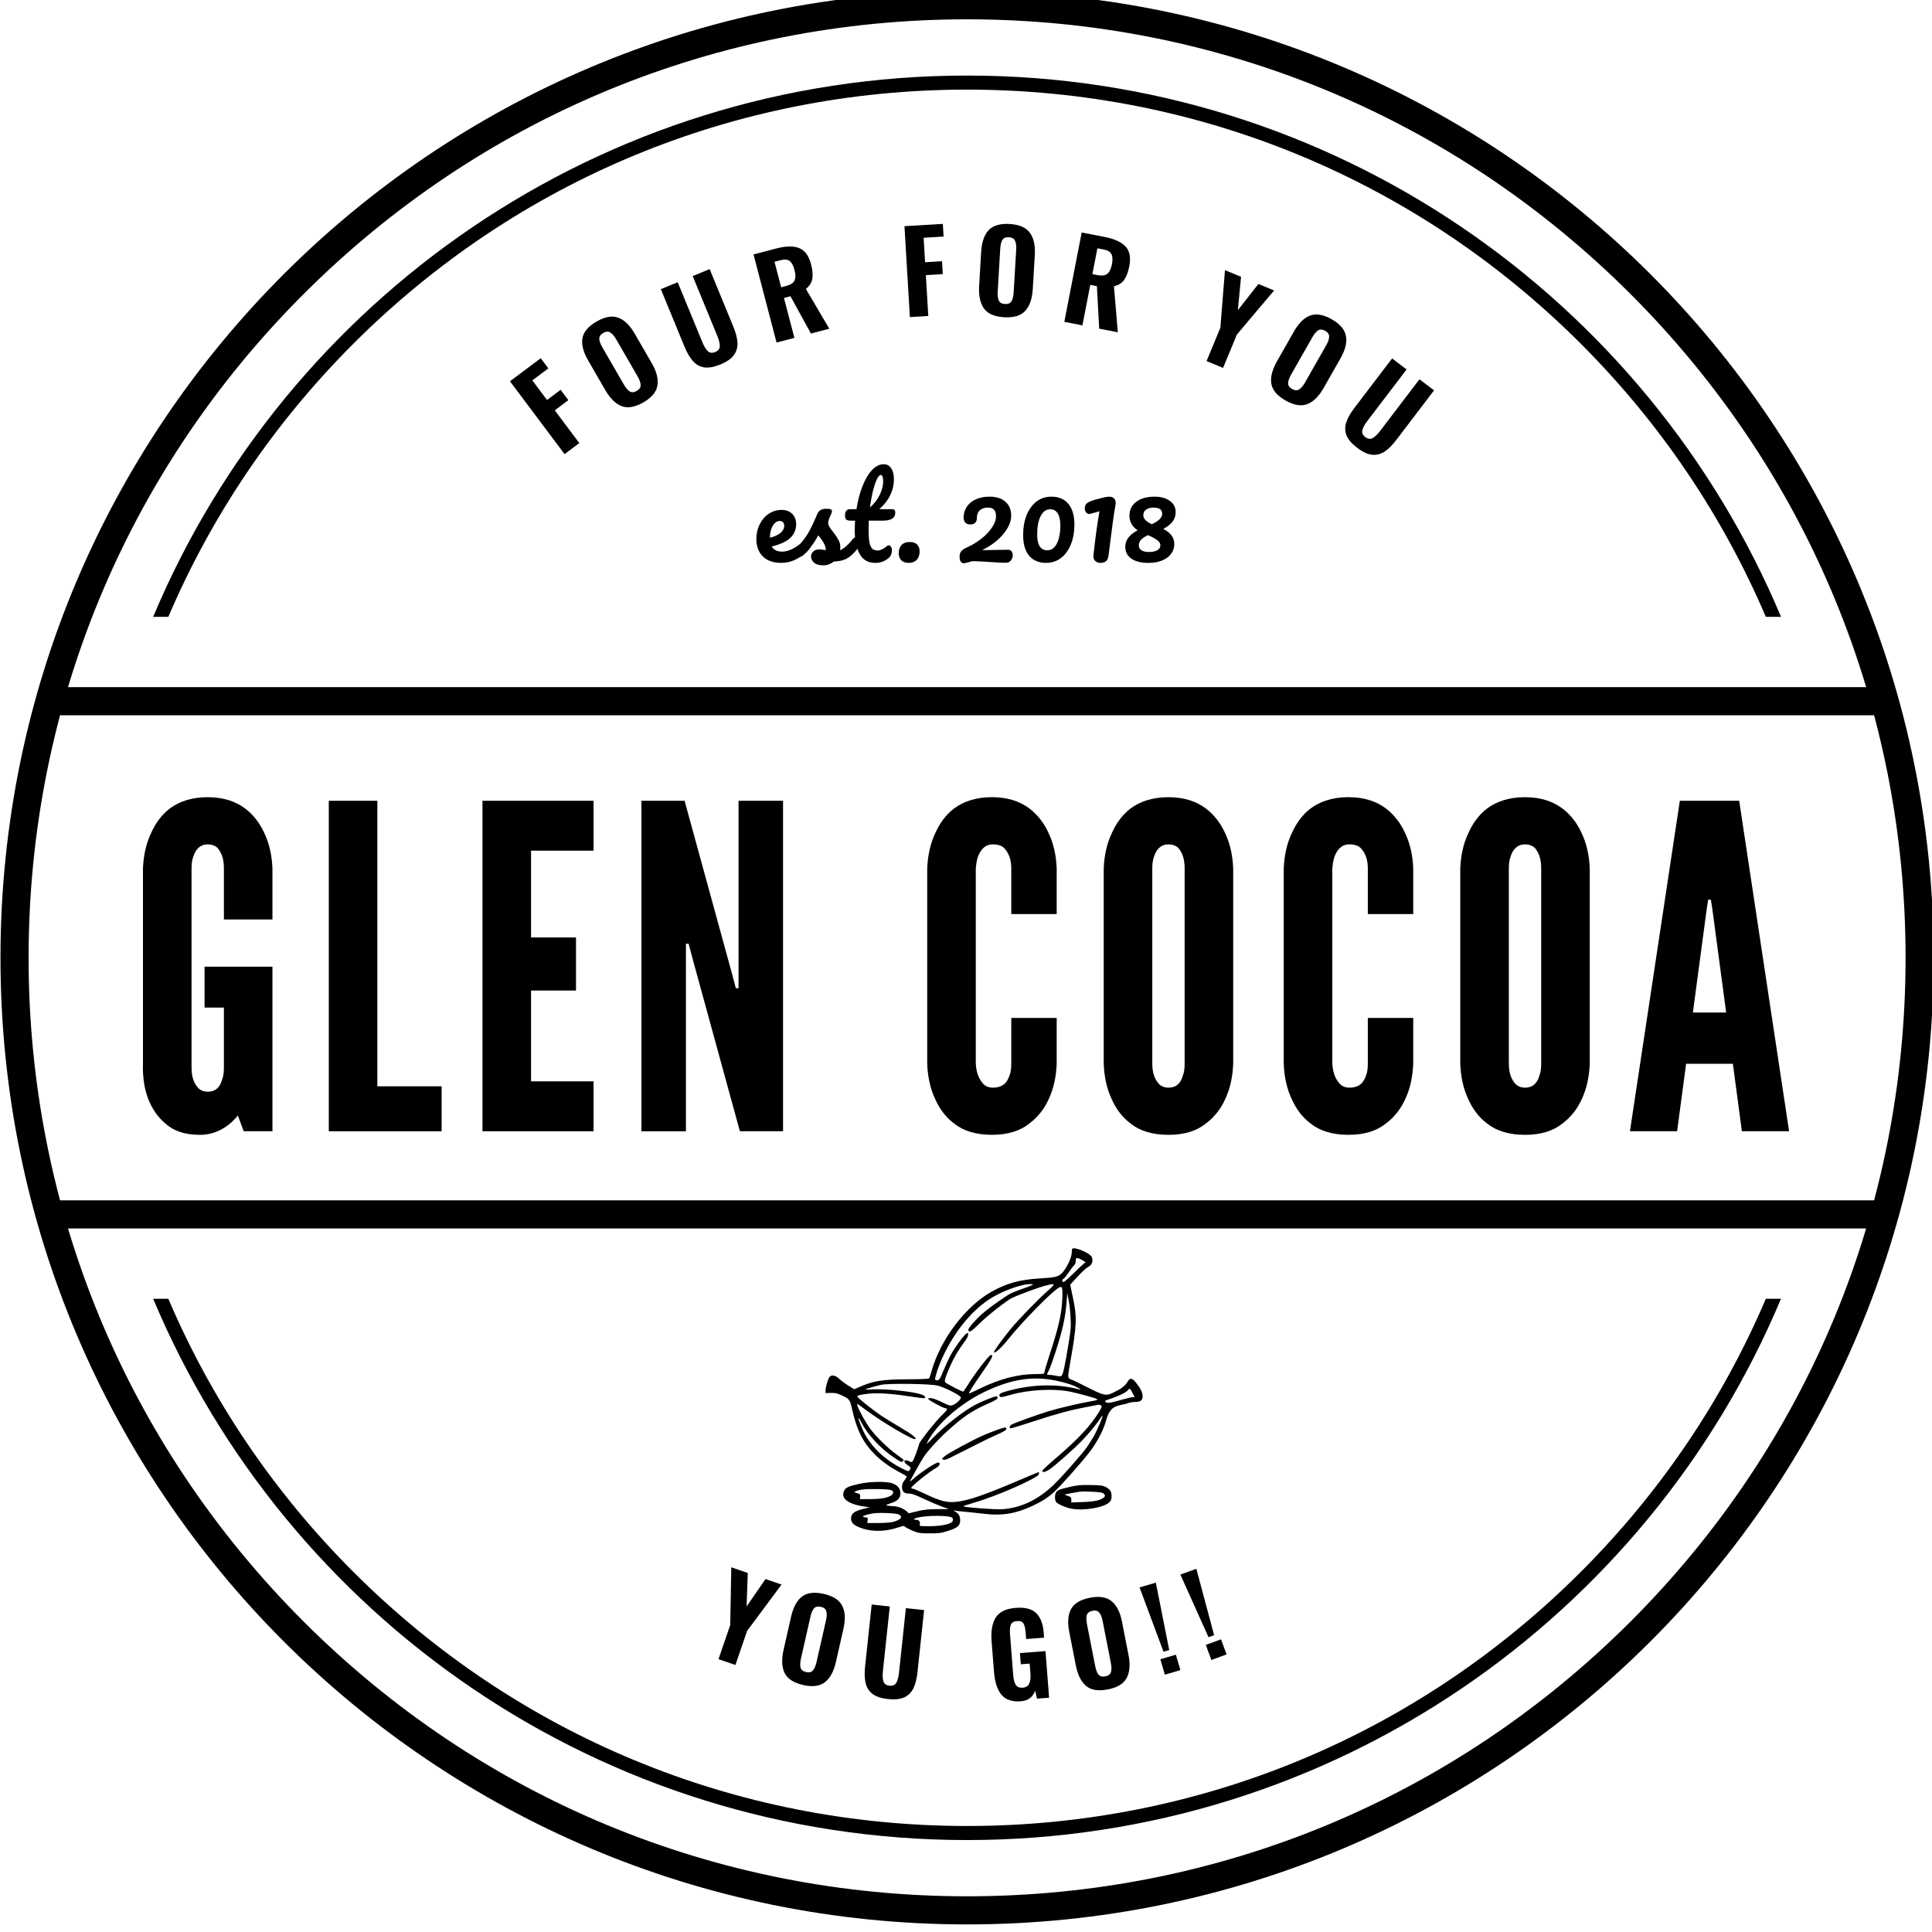 <?xml version="1.0" encoding="UTF-8" standalone="no"?>
<!-- Created with Inkscape (http://www.inkscape.org/) -->

<svg
   xmlns:dc="http://purl.org/dc/elements/1.1/"
   xmlns:cc="http://creativecommons.org/ns#"
   xmlns:rdf="http://www.w3.org/1999/02/22-rdf-syntax-ns#"
   xmlns:svg="http://www.w3.org/2000/svg"
   xmlns="http://www.w3.org/2000/svg"
   xmlns:sodipodi="http://sodipodi.sourceforge.net/DTD/sodipodi-0.dtd"
   xmlns:inkscape="http://www.inkscape.org/namespaces/inkscape"
   width="97.014mm"
   height="97.014mm"
   viewBox="0 0 97.014 97.014"
   version="1.1"
   id="svg9913"
   inkscape:version="0.92.2 2405546, 2018-03-11"
   sodipodi:docname="gcoco-barb.svg">
  <defs
     id="defs9907">
    <clipPath
       clipPathUnits="userSpaceOnUse"
       id="clipPath7129">
      <path
         d="M 0,3285 H 906 V 0 H 0 Z"
         id="path7127"
         inkscape:connector-curvature="0" />
    </clipPath>
  </defs>
  <sodipodi:namedview
     id="base"
     pagecolor="#ffffff"
     bordercolor="#666666"
     borderopacity="1.0"
     inkscape:pageopacity="0.0"
     inkscape:pageshadow="2"
     inkscape:zoom="0.7"
     inkscape:cx="-344.70534"
     inkscape:cy="93.806652"
     inkscape:document-units="mm"
     inkscape:current-layer="layer3"
     showgrid="false"
     inkscape:window-width="1366"
     inkscape:window-height="703"
     inkscape:window-x="0"
     inkscape:window-y="0"
     inkscape:window-maximized="1"
     showguides="true"
     inkscape:guide-bbox="true"
     fit-margin-top="0"
     fit-margin-left="0"
     fit-margin-right="0"
     fit-margin-bottom="0" />
  <g
     inkscape:groupmode="layer"
     id="layer2"
     inkscape:label="Layer 3"
     style="display:none"
     transform="translate(-58.082,-36.826)">
    <g
       id="g7181"
       transform="matrix(0.353,0,0,-0.353,80.967,59.358)"
       style="display:inline;fill:#000000">
      <path
         d="m 0,0 2.976,-3.06 0.671,0.654 c 0.452,0.439 0.497,0.885 -0.131,1.53 L 2.197,0.479 C 1.569,1.125 1.123,1.093 0.671,0.653 Z M 3.705,1.77 4.848,0.596 C 6.254,-0.85 6.323,-2.316 4.903,-3.697 L 4.232,-4.35 7.535,-7.745 6.115,-9.127 -2.676,-0.09 -0.585,1.944 c 1.42,1.381 2.883,1.272 4.29,-0.174"
         style="fill:#000000;fill-opacity:1;fill-rule:nonzero;stroke:none"
         id="path7183"
         inkscape:connector-curvature="0" />
    </g>
    <g
       id="g7185"
       transform="matrix(0.353,0,0,-0.353,83.243,57.294)"
       style="display:inline;fill:#000000">
      <path
         d="m 0,0 2.454,-2.992 0.598,0.491 c 0.571,0.468 0.713,1.003 0.074,1.783 L 2.339,0.242 C 1.768,0.937 1.28,1.05 0.738,0.604 Z m 8.518,-6.98 c -0.289,0.182 -0.47,0.289 -1.121,1.083 l -1.255,1.53 C 5.4,-3.462 4.82,-3.379 4.124,-3.95 L 3.595,-4.384 6.848,-8.35 5.317,-9.605 -2.672,0.136 -0.362,2.031 C 1.225,3.332 2.511,3.153 3.744,1.65 L 4.372,0.885 c 0.821,-1.002 1.038,-1.918 0.618,-2.798 1.028,0.308 1.884,-0.224 2.717,-1.24 l 1.232,-1.503 c 0.389,-0.473 0.688,-0.81 1.138,-1.046 z"
         style="fill:#000000;fill-opacity:1;fill-rule:nonzero;stroke:none"
         id="path7187"
         inkscape:connector-curvature="0" />
    </g>
    <g
       id="g7189"
       transform="matrix(0.353,0,0,-0.353,87.307,57.689)"
       style="display:inline;fill:#000000">
      <path
         d="m 0,0 c 0.509,-0.742 1.029,-0.8 1.548,-0.444 0.52,0.356 0.653,0.862 0.144,1.605 L -2.155,6.772 C -2.664,7.515 -3.184,7.573 -3.703,7.217 -4.223,6.861 -4.356,6.354 -3.847,5.612 Z m -5.409,4.389 c -1.14,1.663 -0.915,3.214 0.688,4.313 1.603,1.099 3.131,0.749 4.271,-0.914 L 3.254,2.384 C 4.394,0.721 4.169,-0.83 2.566,-1.929 0.963,-3.028 -0.564,-2.678 -1.705,-1.016 Z"
         style="fill:#000000;fill-opacity:1;fill-rule:nonzero;stroke:none"
         id="path7191"
         inkscape:connector-curvature="0" />
    </g>
    <g
       id="g7193"
       transform="matrix(0.353,0,0,-0.353,89.094,54.837)"
       style="display:inline;fill:#000000">
      <path
         d="M 0,0 2.219,1.27 3.113,-0.292 0.894,-1.562 3.479,-6.078 1.76,-7.062 -4.5,3.876 0.047,6.478 0.941,4.916 -1.887,3.297 Z"
         style="fill:#000000;fill-opacity:1;fill-rule:nonzero;stroke:none"
         id="path7195"
         inkscape:connector-curvature="0" />
    </g>
    <g
       id="g7201"
       transform="matrix(0.353,0,0,-0.353,93.616,50.469)"
       style="display:inline;fill:#000000">
      <path
         d="M 0,0 C 1.803,0.678 3.134,-0.052 3.844,-1.939 L 3.983,-2.31 2.231,-2.968 2.047,-2.479 c -0.316,0.842 -0.774,1.035 -1.363,0.813 -0.59,-0.221 -0.806,-0.667 -0.49,-1.51 0.912,-2.426 4.705,-1.519 5.972,-4.888 0.709,-1.887 0.171,-3.32 -1.648,-4.003 -1.82,-0.684 -3.168,0.039 -3.878,1.926 l -0.272,0.724 1.752,0.659 0.317,-0.843 c 0.316,-0.842 0.801,-1.006 1.39,-0.784 0.59,0.221 0.846,0.664 0.53,1.506 -0.912,2.426 -4.705,1.52 -5.971,4.889 C -2.324,-2.104 -1.802,-0.677 0,0"
         style="fill:#000000;fill-opacity:1;fill-rule:nonzero;stroke:none"
         id="path7203"
         inkscape:connector-curvature="0" />
    </g>
    <g
       id="g7205"
       transform="matrix(0.353,0,0,-0.353,96.532,49.509)"
       style="display:inline;fill:#000000">
      <path
         d="M 0,0 C 1.853,0.526 3.12,-0.312 3.67,-2.252 L 3.779,-2.633 1.978,-3.144 1.835,-2.642 c -0.246,0.866 -0.686,1.097 -1.292,0.925 -0.606,-0.172 -0.859,-0.599 -0.613,-1.465 0.707,-2.494 4.564,-1.905 5.546,-5.369 0.55,-1.94 -0.105,-3.324 -1.976,-3.854 -1.87,-0.531 -3.154,0.302 -3.704,2.242 l -0.212,0.745 1.802,0.511 0.245,-0.866 c 0.246,-0.866 0.715,-1.069 1.322,-0.897 0.606,0.171 0.898,0.591 0.652,1.457 -0.707,2.494 -4.563,1.905 -5.546,5.369 C -2.491,-1.904 -1.853,-0.525 0,0"
         style="fill:#000000;fill-opacity:1;fill-rule:nonzero;stroke:none"
         id="path7207"
         inkscape:connector-curvature="0" />
    </g>
    <g
       id="g7209"
       transform="matrix(0.353,0,0,-0.353,98.512,49.056)"
       style="display:inline;fill:#000000">
      <path
         d="M 0,0 1.935,0.417 4.595,-11.897 2.66,-12.315 Z"
         style="fill:#000000;fill-opacity:1;fill-rule:nonzero;stroke:none"
         id="path7211"
         inkscape:connector-curvature="0" />
    </g>
    <g
       id="g7213"
       transform="matrix(0.353,0,0,-0.353,101.43,51.979)"
       style="display:inline;fill:#000000">
      <path
         d="m 0,0 c 0.131,-0.891 0.573,-1.171 1.196,-1.079 0.623,0.092 0.965,0.488 0.834,1.378 L 1.038,7.03 C 0.906,7.92 0.465,8.201 -0.158,8.109 -0.782,8.017 -1.124,7.621 -0.992,6.731 Z M -2.933,6.317 C -3.227,8.312 -2.344,9.606 -0.421,9.89 1.502,10.173 2.721,9.188 3.015,7.194 L 3.97,0.712 C 4.264,-1.282 3.381,-2.577 1.458,-2.86 c -1.923,-0.284 -3.142,0.701 -3.436,2.696 z"
         style="fill:#000000;fill-opacity:1;fill-rule:nonzero;stroke:none"
         id="path7215"
         inkscape:connector-curvature="0" />
    </g>
    <g
       id="g7217"
       transform="matrix(0.353,0,0,-0.353,104.184,49.454)"
       style="display:inline;fill:#000000">
      <path
         d="M 0,0 0.526,-9.113 -1.253,-9.216 -1.979,3.366 0.501,3.509 2.967,-3.905 2.532,3.626 4.293,3.729 5.02,-8.854 2.989,-8.971 Z"
         style="fill:#000000;fill-opacity:1;fill-rule:nonzero;stroke:none"
         id="path7219"
         inkscape:connector-curvature="0" />
    </g>
    <g
       id="g7221"
       transform="matrix(0.353,0,0,-0.353,107.487,51.183)"
       style="display:inline;fill:#000000">
      <path
         d="M 0,0 1.907,-0.06 1.153,6.338 Z m 4.39,-4.136 -1.997,0.063 -0.27,2.296 -2.429,0.076 -0.413,-2.274 -1.817,0.057 2.41,12.529 2.897,-0.09 z"
         style="fill:#000000;fill-opacity:1;fill-rule:nonzero;stroke:none"
         id="path7223"
         inkscape:connector-curvature="0" />
    </g>
    <g
       id="g7225"
       transform="matrix(0.353,0,0,-0.353,110.174,48.287)"
       style="display:inline;fill:#000000">
      <path
         d="m 0,0 1.967,-0.222 -1.208,-10.73 3.237,-0.364 -0.202,-1.788 -5.204,0.585 z"
         style="fill:#000000;fill-opacity:1;fill-rule:nonzero;stroke:none"
         id="path7227"
         inkscape:connector-curvature="0" />
    </g>
    <g
       id="g7229"
       transform="matrix(0.353,0,0,-0.353,115.343,49.082)"
       style="display:inline;fill:#000000">
      <path
         d="m 0,0 c 1.875,-0.439 2.575,-1.786 2.116,-3.748 l -0.091,-0.385 -1.821,0.427 0.118,0.508 c 0.206,0.876 -0.067,1.29 -0.68,1.434 -0.613,0.144 -1.041,-0.107 -1.246,-0.983 -0.591,-2.522 3.064,-3.878 2.243,-7.381 -0.46,-1.962 -1.703,-2.853 -3.595,-2.41 -1.892,0.443 -2.61,1.794 -2.15,3.756 l 0.176,0.754 1.822,-0.428 -0.205,-0.875 c -0.206,-0.876 0.105,-1.282 0.719,-1.425 0.613,-0.144 1.072,0.081 1.277,0.957 0.591,2.522 -3.064,3.878 -2.243,7.381 C -3.1,-0.456 -1.874,0.439 0,0"
         style="fill:#000000;fill-opacity:1;fill-rule:nonzero;stroke:none"
         id="path7231"
         inkscape:connector-curvature="0" />
    </g>
    <g
       id="g7233"
       transform="matrix(0.353,0,0,-0.353,117.479,51.66)"
       style="display:inline;fill:#000000">
      <path
         d="M 0,0 2.587,-0.836 2.034,-2.55 -0.554,-1.714 -1.689,-5.227 1.566,-6.279 1.013,-7.992 -4.128,-6.331 -0.251,5.664 4.89,4.002 4.336,2.289 1.08,3.341 Z"
         style="fill:#000000;fill-opacity:1;fill-rule:nonzero;stroke:none"
         id="path7235"
         inkscape:connector-curvature="0" />
    </g>
    <g
       id="g7237"
       transform="matrix(0.353,0,0,-0.353,120.651,51.492)"
       style="display:inline;fill:#000000">
      <path
         d="m 0,0 -1.496,-3.569 0.714,-0.3 c 0.68,-0.285 1.221,-0.16 1.611,0.77 l 0.48,1.145 c 0.347,0.83 0.218,1.314 -0.429,1.585 z m -2.183,-10.796 c 0.026,0.341 0.036,0.551 0.433,1.498 l 0.765,1.826 c 0.452,1.079 0.254,1.63 -0.576,1.978 L -2.192,-5.229 -4.175,-9.961 -6.001,-9.195 -1.13,2.426 1.625,1.271 C 3.518,0.478 3.963,-0.744 3.211,-2.537 L 2.829,-3.45 C 2.328,-4.645 1.619,-5.265 0.645,-5.306 1.398,-6.07 1.328,-7.076 0.82,-8.288 l -0.751,-1.793 c -0.236,-0.564 -0.394,-0.986 -0.392,-1.494 z"
         style="fill:#000000;fill-opacity:1;fill-rule:nonzero;stroke:none"
         id="path7239"
         inkscape:connector-curvature="0" />
    </g>
    <g
       id="g7245"
       transform="matrix(0.353,0,0,-0.353,126.002,53.468)"
       style="display:inline;fill:#000000">
      <path
         d="m 0,0 1.687,-1.036 -6.59,-10.734 -1.687,1.036 z"
         style="fill:#000000;fill-opacity:1;fill-rule:nonzero;stroke:none"
         id="path7247"
         inkscape:connector-curvature="0" />
    </g>
    <g
       id="g7249"
       transform="matrix(0.353,0,0,-0.353,127.581,57.873)"
       style="display:inline;fill:#000000">
      <path
         d="M 0,0 -0.967,-1.367 C -2.13,-3.013 -3.618,-3.371 -5.205,-2.249 -6.792,-1.126 -6.95,0.396 -5.786,2.042 L -2.004,7.39 C -0.84,9.036 0.648,9.395 2.235,8.272 3.822,7.15 3.979,5.627 2.816,3.982 L 2.109,2.983 0.581,4.063 1.36,5.166 C 1.88,5.9 1.754,6.408 1.24,6.771 0.726,7.135 0.205,7.085 -0.315,6.35 L -4.243,0.795 c -0.519,-0.734 -0.383,-1.227 0.131,-1.591 0.515,-0.364 1.025,-0.328 1.545,0.407 l 1.039,1.47 z"
         style="fill:#000000;fill-opacity:1;fill-rule:nonzero;stroke:none"
         id="path7251"
         inkscape:connector-curvature="0" />
    </g>
    <g
       id="g7197"
       transform="matrix(0.353,0,0,-0.353,91.435,53.486)"
       style="display:inline;fill:#000000">
      <path
         d="M 0,0 2.458,1.161 3.228,-0.467 0.769,-1.628 2.346,-4.966 5.439,-3.504 6.208,-5.133 1.324,-7.44 -4.06,3.957 0.825,6.264 1.594,4.636 -1.5,3.175 Z"
         style="fill:#000000;fill-opacity:1;fill-rule:nonzero;stroke:none"
         id="path7199"
         inkscape:connector-curvature="0" />
    </g>
    <g
       id="g7241"
       transform="matrix(0.353,0,0,-0.353,122.472,55.639)"
       style="display:inline;fill:#000000">
      <path
         d="M 0,0 6.121,8.393 7.73,7.546 0.146,-2.7 -2.467,-1.326 1.677,10.729 3.445,9.8 Z"
         style="fill:#000000;fill-opacity:1;fill-rule:nonzero;stroke:none"
         id="path7243"
         inkscape:connector-curvature="0" />
    </g>
    <g
       id="g7253"
       transform="matrix(0.353,0,0,-0.353,129.399,58.165)"
       style="display:inline;fill:#000000">
      <path
         d="m 0,0 2.083,-1.747 -1.157,-1.379 -2.082,1.747 -2.371,-2.829 2.62,-2.197 -1.156,-1.379 -4.139,3.47 L 1.895,5.341 6.033,1.872 4.876,0.492 2.255,2.689 Z"
         style="fill:#000000;fill-opacity:1;fill-rule:nonzero;stroke:none"
         id="path7255"
         inkscape:connector-curvature="0" />
    </g>
    <g
       id="g7257"
       transform="matrix(0.353,0,0,-0.353,133.052,58.877)"
       style="display:inline;fill:#000000">
      <path
         d="m 0,0 c 1.372,-1.354 1.267,-2.87 -0.15,-4.305 l -0.278,-0.282 -1.333,1.316 0.366,0.371 c 0.633,0.641 0.617,1.137 0.168,1.58 -0.448,0.443 -0.945,0.452 -1.577,-0.188 -1.822,-1.846 0.593,-4.912 -1.937,-7.475 -1.417,-1.436 -2.945,-1.548 -4.329,-0.182 -1.384,1.367 -1.292,2.895 0.125,4.331 l 0.544,0.551 1.333,-1.316 -0.633,-0.641 c -0.632,-0.64 -0.578,-1.15 -0.13,-1.592 0.449,-0.443 0.958,-0.491 1.591,0.15 1.822,1.846 -0.593,4.912 1.937,7.475 C -2.886,1.229 -1.372,1.354 0,0"
         style="fill:#000000;fill-opacity:1;fill-rule:nonzero;stroke:none"
         id="path7259"
         inkscape:connector-curvature="0" />
    </g>
    <path
       transform="matrix(0.353,0,0,-0.353,112.993,62.123)"
       d="m 0,-122.946 c 0.918,0.305 1.067,0.896 2.119,0.834 1.899,-0.112 2.901,-3.881 0.565,-4.451 -0.774,-0.189 -1.809,0.015 -2.825,0.418 -3.2,1.264 -6.728,5.269 -11.019,5.702 -3.111,0.313 -5.648,-0.721 -7.064,-1.947 -0.749,0.569 -1.215,1.084 -1.977,1.391 -8.283,3.338 -11.912,-5.401 -18.93,-5.564 -3.154,1.558 0.335,6.417 2.825,3.617 -2.16,4.468 -7.436,0.617 -7.346,-3.199 0.122,-5.179 6.409,-7.094 11.725,-7.094 6.176,0 10.637,2.591 13.844,4.867 4.379,-4.421 16.783,-6.923 22.886,-2.503 1.417,1.026 2.543,2.975 2.543,4.868 0,4.091 -5.642,7.368 -7.346,3.061"
       style="display:inline;fill:#000000;fill-opacity:1;fill-rule:evenodd;stroke:none"
       id="path7343"
       inkscape:connector-curvature="0" />
    <g
       id="g7261"
       transform="matrix(0.353,0,0,-0.353,83.616,108.873)"
       style="display:inline;fill:#000000">
      <path
         d="m 0,0 -2.98,-3.052 0.67,-0.654 c 0.451,-0.44 0.896,-0.473 1.525,0.171 l 1.32,1.352 c 0.629,0.644 0.586,1.089 0.135,1.529 z M 1.864,-3.656 0.72,-4.828 C -0.688,-6.27 -2.151,-6.377 -3.567,-4.994 l -0.67,0.654 -3.307,-3.387 -1.416,1.383 8.801,9.015 2.086,-2.037 c 1.417,-1.383 1.345,-2.847 -0.063,-4.29"
         style="fill:#000000;fill-opacity:1;fill-rule:nonzero;stroke:none"
         id="path7263"
         inkscape:connector-curvature="0" />
    </g>
    <g
       id="g7265"
       transform="matrix(0.353,0,0,-0.353,85.645,110.722)"
       style="display:inline;fill:#000000">
      <path
         d="m 0,0 -2.46,-2.989 0.597,-0.492 c 0.57,-0.469 1.124,-0.505 1.764,0.273 l 0.79,0.959 c 0.572,0.696 0.588,1.196 0.045,1.642 z m -5.199,-9.714 c 0.123,0.319 0.193,0.518 0.845,1.31 l 1.259,1.529 c 0.744,0.904 0.713,1.489 0.018,2.061 l -0.528,0.435 -3.262,-3.962 -1.529,1.259 8.011,9.731 2.308,-1.9 C 3.507,-0.556 3.582,-1.853 2.346,-3.354 L 1.717,-4.119 C 0.893,-5.12 0.035,-5.51 -0.909,-5.269 -0.408,-6.218 -0.764,-7.161 -1.6,-8.175 l -1.236,-1.502 c -0.389,-0.472 -0.661,-0.831 -0.806,-1.319 z"
         style="fill:#000000;fill-opacity:1;fill-rule:nonzero;stroke:none"
         id="path7267"
         inkscape:connector-curvature="0" />
    </g>
    <g
       id="g7269"
       transform="matrix(0.353,0,0,-0.353,86.28,114.728)"
       style="display:inline;fill:#000000">
      <path
         d="m 0,0 c -0.511,-0.741 -0.379,-1.248 0.139,-1.605 0.519,-0.358 1.039,-0.301 1.55,0.439 L 5.553,4.435 C 6.064,5.176 5.933,5.682 5.415,6.04 4.896,6.398 4.375,6.341 3.864,5.601 Z m 2.163,6.621 c 1.145,1.66 2.673,2.005 4.274,0.9 1.6,-1.104 1.82,-2.655 0.675,-4.314 L 3.39,-2.187 c -1.145,-1.659 -2.673,-2.004 -4.273,-0.9 -1.6,1.104 -1.82,2.656 -0.675,4.315 z"
         style="fill:#000000;fill-opacity:1;fill-rule:nonzero;stroke:none"
         id="path7271"
         inkscape:connector-curvature="0" />
    </g>
    <g
       id="g7273"
       transform="matrix(0.353,0,0,-0.353,89.633,115.158)"
       style="display:inline;fill:#000000">
      <path
         d="M 0,0 2.214,-1.276 1.316,-2.835 -0.898,-1.559 -3.496,-6.066 -5.211,-5.078 1.08,5.839 5.618,3.223 4.719,1.664 1.896,3.291 Z"
         style="fill:#000000;fill-opacity:1;fill-rule:nonzero;stroke:none"
         id="path7275"
         inkscape:connector-curvature="0" />
    </g>
    <g
       id="g7277"
       transform="matrix(0.353,0,0,-0.353,91.992,116.298)"
       style="display:inline;fill:#000000">
      <path
         d="M 0,0 2.454,-1.168 1.68,-2.793 -0.774,-1.625 -2.36,-4.957 0.728,-6.426 -0.045,-8.051 -4.921,-5.73 0.495,5.645 5.37,3.324 4.596,1.699 1.508,3.169 Z"
         style="fill:#000000;fill-opacity:1;fill-rule:nonzero;stroke:none"
         id="path7279"
         inkscape:connector-curvature="0" />
    </g>
    <g
       id="g7281"
       transform="matrix(0.353,0,0,-0.353,95.431,115.684)"
       style="display:inline;fill:#000000">
      <path
         d="m 0,0 c 1.801,-0.685 2.317,-2.113 1.601,-3.998 l -0.141,-0.37 -1.75,0.664 0.186,0.489 c 0.319,0.841 0.104,1.289 -0.485,1.512 -0.589,0.224 -1.047,0.033 -1.367,-0.809 -0.92,-2.424 2.525,-4.253 1.247,-7.619 -0.716,-1.885 -2.068,-2.604 -3.886,-1.913 -1.817,0.69 -2.351,2.125 -1.634,4.01 l 0.274,0.724 1.751,-0.665 -0.32,-0.841 c -0.32,-0.842 -0.064,-1.286 0.524,-1.509 0.59,-0.224 1.075,-0.062 1.395,0.78 0.92,2.423 -2.525,4.252 -1.247,7.618 C -3.136,-0.042 -1.801,0.684 0,0"
         style="fill:#000000;fill-opacity:1;fill-rule:nonzero;stroke:none"
         id="path7283"
         inkscape:connector-curvature="0" />
    </g>
    <g
       id="g7285"
       transform="matrix(0.353,0,0,-0.353,97.943,116.52)"
       style="display:inline;fill:#000000">
      <path
         d="m 0,0 c 1.851,-0.534 2.483,-1.916 1.925,-3.854 l -0.11,-0.38 -1.799,0.519 0.144,0.501 c 0.25,0.865 -0.002,1.294 -0.607,1.469 -0.606,0.174 -1.047,-0.055 -1.296,-0.92 -0.719,-2.492 2.867,-4.031 1.869,-7.492 -0.559,-1.938 -1.847,-2.766 -3.716,-2.227 -1.869,0.539 -2.518,1.926 -1.96,3.863 l 0.215,0.745 1.799,-0.519 -0.249,-0.866 c -0.25,-0.865 0.041,-1.286 0.647,-1.461 0.606,-0.174 1.076,0.027 1.326,0.893 0.718,2.491 -2.868,4.031 -1.87,7.492 C -3.123,-0.299 -1.852,0.534 0,0"
         style="fill:#000000;fill-opacity:1;fill-rule:nonzero;stroke:none"
         id="path7287"
         inkscape:connector-curvature="0" />
    </g>
    <g
       id="g7289"
       transform="matrix(0.353,0,0,-0.353,99.643,117.014)"
       style="display:inline;fill:#000000">
      <path
         d="m 0,0 1.935,-0.421 -2.681,-12.316 -1.935,0.422 z"
         style="fill:#000000;fill-opacity:1;fill-rule:nonzero;stroke:none"
         id="path7291"
         inkscape:connector-curvature="0" />
    </g>
    <g
       id="g7293"
       transform="matrix(0.353,0,0,-0.353,101.286,120.817)"
       style="display:inline;fill:#000000">
      <path
         d="M 0,0 C -0.131,-0.891 0.21,-1.287 0.833,-1.378 1.457,-1.47 1.898,-1.19 2.03,-0.299 L 3.022,6.432 C 3.153,7.322 2.811,7.718 2.188,7.81 1.565,7.902 1.123,7.621 0.992,6.731 Z M -0.985,6.895 C -0.691,8.889 0.527,9.874 2.45,9.591 4.374,9.307 5.256,8.013 4.962,6.018 L 4.007,-0.463 C 3.713,-2.458 2.495,-3.443 0.571,-3.159 -1.352,-2.875 -2.234,-1.581 -1.94,0.413 Z"
         style="fill:#000000;fill-opacity:1;fill-rule:nonzero;stroke:none"
         id="path7295"
         inkscape:connector-curvature="0" />
    </g>
    <g
       id="g7297"
       transform="matrix(0.353,0,0,-0.353,104.436,118.972)"
       style="display:inline;fill:#000000">
      <path
         d="M 0,0 -0.542,-9.113 -2.321,-9.008 -1.573,3.575 0.907,3.427 2.491,-4.225 2.938,3.307 4.7,3.202 3.952,-9.38 1.921,-9.26 Z"
         style="fill:#000000;fill-opacity:1;fill-rule:nonzero;stroke:none"
         id="path7299"
         inkscape:connector-curvature="0" />
    </g>
    <g
       id="g7301"
       transform="matrix(0.353,0,0,-0.353,107.589,120.867)"
       style="display:inline;fill:#000000">
      <path
         d="M 0,0 1.907,0.054 0.775,6.396 Z M 4.627,-3.867 2.63,-3.923 2.225,-1.648 -0.204,-1.716 -0.482,-4.01 -2.299,-4.061 -0.636,8.588 2.26,8.669 Z"
         style="fill:#000000;fill-opacity:1;fill-rule:nonzero;stroke:none"
         id="path7303"
         inkscape:connector-curvature="0" />
    </g>
    <g
       id="g7305"
       transform="matrix(0.353,0,0,-0.353,109.696,117.73)"
       style="display:inline;fill:#000000">
      <path
         d="m 0,0 1.969,0.215 1.172,-10.739 3.239,0.353 0.196,-1.79 -5.209,-0.568 z"
         style="fill:#000000;fill-opacity:1;fill-rule:nonzero;stroke:none"
         id="path7307"
         inkscape:connector-curvature="0" />
    </g>
    <g
       id="g7309"
       transform="matrix(0.353,0,0,-0.353,114.427,116.919)"
       style="display:inline;fill:#000000">
      <path
         d="M 0,0 C 1.874,0.442 3.102,-0.451 3.565,-2.413 L 3.656,-2.798 1.834,-3.229 1.715,-2.721 c -0.207,0.876 -0.636,1.126 -1.249,0.982 -0.613,-0.145 -0.885,-0.561 -0.678,-1.436 0.595,-2.523 4.473,-2.107 5.3,-5.61 0.463,-1.962 -0.253,-3.315 -2.145,-3.761 -1.892,-0.447 -3.137,0.442 -3.601,2.404 l -0.177,0.754 1.821,0.43 0.207,-0.876 c 0.207,-0.876 0.667,-1.1 1.28,-0.956 0.613,0.145 0.924,0.551 0.717,1.427 -0.595,2.523 -4.473,2.107 -5.3,5.61 C -2.573,-1.791 -1.875,-0.442 0,0"
         style="fill:#000000;fill-opacity:1;fill-rule:nonzero;stroke:none"
         id="path7311"
         inkscape:connector-curvature="0" />
    </g>
    <g
       id="g7313"
       transform="matrix(0.353,0,0,-0.353,117.338,118.112)"
       style="display:inline;fill:#000000">
      <path
         d="M 0,0 2.585,0.836 3.139,-0.875 0.554,-1.712 1.689,-5.222 4.942,-4.169 5.496,-5.881 0.36,-7.543 -3.517,4.441 1.619,6.103 2.173,4.391 -1.08,3.338 Z"
         style="fill:#000000;fill-opacity:1;fill-rule:nonzero;stroke:none"
         id="path7315"
         inkscape:connector-curvature="0" />
    </g>
    <g
       id="g7317"
       transform="matrix(0.353,0,0,-0.353,119.448,116.032)"
       style="display:inline;fill:#000000">
      <path
         d="M 0,0 1.496,-3.569 2.21,-3.27 c 0.681,0.285 0.971,0.758 0.581,1.688 l -0.48,1.145 C 1.963,0.394 1.527,0.64 0.88,0.369 Z M 6.167,-9.126 C 5.942,-8.869 5.799,-8.714 5.403,-7.768 L 4.637,-5.941 C 4.185,-4.862 3.653,-4.617 2.823,-4.965 L 2.192,-5.229 4.175,-9.961 2.349,-10.726 -2.522,0.895 0.234,2.05 C 2.126,2.843 3.309,2.304 4.061,0.511 L 4.443,-0.402 C 4.944,-1.597 4.889,-2.538 4.236,-3.26 5.309,-3.259 5.977,-4.014 6.484,-5.226 l 0.752,-1.793 c 0.237,-0.564 0.427,-0.972 0.79,-1.328 z"
         style="fill:#000000;fill-opacity:1;fill-rule:nonzero;stroke:none"
         id="path7319"
         inkscape:connector-curvature="0" />
    </g>
    <g
       id="g7321"
       transform="matrix(0.353,0,0,-0.353,123.733,117.331)"
       style="display:inline;fill:#000000">
      <path
         d="m 0,0 -3.436,9.807 1.611,0.845 4.131,-12.065 -2.615,-1.371 -7.575,10.259 1.77,0.927 z"
         style="fill:#000000;fill-opacity:1;fill-rule:nonzero;stroke:none"
         id="path7323"
         inkscape:connector-curvature="0" />
    </g>
    <g
       id="g7325"
       transform="matrix(0.353,0,0,-0.353,123.647,113.222)"
       style="display:inline;fill:#000000">
      <path
         d="M 0,0 1.687,1.038 8.288,-9.697 6.601,-10.734 Z"
         style="fill:#000000;fill-opacity:1;fill-rule:nonzero;stroke:none"
         id="path7327"
         inkscape:connector-curvature="0" />
    </g>
    <g
       id="g7329"
       transform="matrix(0.353,0,0,-0.353,128.228,113.502)"
       style="display:inline;fill:#000000">
      <path
         d="M 0,0 0.971,-1.363 C 2.14,-3.006 1.986,-4.529 0.402,-5.656 -1.181,-6.783 -2.67,-6.429 -3.839,-4.787 l -3.799,5.338 c -1.169,1.642 -1.016,3.165 0.568,4.292 1.583,1.127 3.072,0.773 4.241,-0.869 L -2.119,2.977 -3.644,1.892 -4.427,2.991 C -4.949,3.725 -5.469,3.773 -5.982,3.408 -6.496,3.043 -6.62,2.535 -6.098,1.801 l 3.945,-5.542 c 0.522,-0.734 1.032,-0.768 1.546,-0.403 0.513,0.366 0.648,0.859 0.126,1.592 l -1.044,1.467 z"
         style="fill:#000000;fill-opacity:1;fill-rule:nonzero;stroke:none"
         id="path7331"
         inkscape:connector-curvature="0" />
    </g>
    <g
       id="g7333"
       transform="matrix(0.353,0,0,-0.353,128.898,111.785)"
       style="display:inline;fill:#000000">
      <path
         d="M 0,0 2.078,1.751 3.238,0.375 1.16,-1.376 3.537,-4.198 6.152,-1.995 7.312,-3.371 3.183,-6.85 -4.935,2.785 -0.806,6.264 0.354,4.887 -2.262,2.684 Z"
         style="fill:#000000;fill-opacity:1;fill-rule:nonzero;stroke:none"
         id="path7335"
         inkscape:connector-curvature="0" />
    </g>
    <g
       id="g7337"
       transform="matrix(0.353,0,0,-0.353,129.771,108.397)"
       style="display:inline;fill:#000000">
      <path
         d="M 0,0 C 1.368,1.355 2.882,1.233 4.3,-0.199 L 4.579,-0.48 3.25,-1.797 2.882,-1.427 c -0.633,0.64 -1.13,0.63 -1.577,0.186 C 0.857,-1.684 0.842,-2.18 1.476,-2.82 3.299,-4.661 6.39,-2.283 8.923,-4.841 10.342,-6.273 10.436,-7.8 9.055,-9.168 7.674,-10.536 6.147,-10.427 4.729,-8.995 l -0.544,0.55 1.33,1.317 0.632,-0.639 C 6.781,-8.406 7.29,-8.358 7.738,-7.915 8.185,-7.472 8.239,-6.963 7.605,-6.323 5.782,-4.482 2.69,-6.86 0.158,-4.302 -1.261,-2.87 -1.368,-1.355 0,0"
         style="fill:#000000;fill-opacity:1;fill-rule:nonzero;stroke:none"
         id="path7339"
         inkscape:connector-curvature="0" />
    </g>
    <g
       id="g7345"
       transform="matrix(0.353,0,0,-0.353,96.064,63.446)"
       style="display:inline;fill:#000000">
      <path
         d="M 0,0 C 0.212,0 0.442,0.053 0.692,0.159 0.942,0.265 1.175,0.401 1.39,0.567 1.604,0.733 1.814,0.957 2.02,1.237 2.226,1.518 2.329,1.75 2.329,1.934 2.329,2.191 2.28,2.403 2.184,2.57 2.086,2.736 1.967,2.819 1.826,2.819 1.573,2.819 1.357,2.773 1.178,2.681 0.999,2.589 0.849,2.471 0.728,2.325 0.607,2.179 0.51,2.012 0.437,1.826 0.363,1.64 0.278,1.409 0.181,1.134 0.084,0.859 0.029,0.633 0.018,0.456 0.006,0.278 0,0.126 0,0 m 1.173,-4.186 c -0.547,0 -1.026,0.102 -1.436,0.304 -0.41,0.203 -0.752,0.476 -1.026,0.819 -0.273,0.343 -0.479,0.739 -0.615,1.189 -0.137,0.451 -0.205,0.923 -0.205,1.418 0,0.324 0.061,0.71 0.183,1.159 0.123,0.448 0.249,0.845 0.381,1.193 0.13,0.346 0.295,0.677 0.493,0.993 0.198,0.315 0.43,0.592 0.696,0.832 0.265,0.24 0.562,0.431 0.891,0.573 C 0.864,4.436 1.23,4.506 1.632,4.506 1.96,4.506 2.266,4.454 2.547,4.348 2.829,4.243 3.074,4.095 3.282,3.905 3.49,3.715 3.653,3.485 3.77,3.216 3.888,2.947 3.946,2.645 3.946,2.312 3.946,1.957 3.827,1.558 3.589,1.117 3.352,0.676 3.074,0.298 2.757,-0.017 2.44,-0.333 2.063,-0.613 1.625,-0.859 1.188,-1.106 0.714,-1.298 0.203,-1.435 c 0.088,-0.155 0.175,-0.284 0.26,-0.387 0.085,-0.103 0.172,-0.183 0.261,-0.241 0.088,-0.057 0.18,-0.097 0.277,-0.12 0.097,-0.023 0.202,-0.034 0.313,-0.034 0.352,0 0.723,0.069 1.112,0.206 0.39,0.137 0.769,0.309 1.138,0.516 0.37,0.206 0.718,0.431 1.046,0.674 0.328,0.244 0.607,0.474 0.835,0.692 L 6.579,-1.281 C 6.063,-1.83 5.516,-2.315 4.936,-2.738 4.684,-2.919 4.413,-3.097 4.123,-3.272 3.833,-3.447 3.528,-3.603 3.208,-3.738 2.889,-3.874 2.558,-3.982 2.215,-4.064 1.873,-4.146 1.525,-4.186 1.173,-4.186"
         style="fill:#000000;fill-opacity:1;fill-rule:nonzero;stroke:none"
         id="path7347"
         inkscape:connector-curvature="0" />
    </g>
    <g
       id="g7349"
       transform="matrix(0.353,0,0,-0.353,98.073,64.153)"
       style="display:inline;fill:#000000">
      <path
         d="m 0,0 c 0.07,0 0.148,-0.044 0.233,-0.133 0.085,-0.089 0.183,-0.187 0.294,-0.294 0.112,-0.106 0.241,-0.204 0.387,-0.293 0.147,-0.089 0.314,-0.133 0.501,-0.133 0.229,0 0.418,0.039 0.567,0.116 0.149,0.076 0.268,0.178 0.356,0.306 0.088,0.127 0.149,0.275 0.184,0.444 0.036,0.169 0.053,0.345 0.053,0.529 0,0.16 -0.01,0.322 -0.031,0.488 C 2.524,1.196 2.527,1.402 2.553,1.648 2.58,1.894 2.574,2.083 2.536,2.216 2.498,2.35 2.464,2.464 2.435,2.559 Z m -1.097,1.137 c 0.328,0.284 0.595,0.521 0.8,0.711 0.205,0.189 0.41,0.41 0.615,0.661 0.205,0.252 0.368,0.458 0.488,0.618 0.12,0.16 0.262,0.35 0.426,0.569 0.164,0.219 0.364,0.487 0.598,0.804 0.234,0.316 0.539,0.712 0.914,1.186 0.076,0.106 0.161,0.21 0.255,0.311 0.093,0.1 0.198,0.19 0.312,0.271 0.114,0.08 0.24,0.145 0.378,0.195 0.137,0.05 0.291,0.076 0.461,0.076 0.282,0 0.498,-0.032 0.651,-0.094 C 4.953,6.383 5.064,6.308 5.135,6.219 5.205,6.13 5.246,6.037 5.258,5.939 5.27,5.841 5.275,5.757 5.275,5.686 5.275,5.543 5.22,5.387 5.108,5.215 4.997,5.043 4.874,4.877 4.739,4.717 4.604,4.557 4.477,4.411 4.357,4.277 4.237,4.144 4.168,4.045 4.15,3.98 4.15,3.796 4.164,3.629 4.19,3.478 4.217,3.327 4.253,3.179 4.298,3.034 4.343,2.889 4.389,2.735 4.437,2.572 4.485,2.409 4.531,2.221 4.575,2.008 4.619,1.794 4.625,1.501 4.592,1.128 4.56,0.755 4.544,0.379 4.544,0 4.755,0.142 4.982,0.271 5.225,0.386 5.468,0.502 5.722,0.622 5.985,0.746 6.249,0.871 6.52,1.008 6.798,1.159 7.077,1.31 7.356,1.492 7.638,1.706 L 7.646,-0.285 C 7.283,-0.556 6.863,-0.81 6.385,-1.047 5.908,-1.285 5.406,-1.494 4.879,-1.674 4.352,-1.855 3.821,-1.998 3.285,-2.103 2.749,-2.207 2.24,-2.259 1.76,-2.259 c -0.346,0 -0.668,0.03 -0.967,0.092 -0.299,0.062 -0.562,0.159 -0.787,0.29 -0.225,0.132 -0.408,0.304 -0.549,0.517 -0.141,0.213 -0.226,0.471 -0.255,0.774 -0.082,-0.018 -0.162,-0.03 -0.242,-0.036 -0.079,-0.006 -0.157,-0.009 -0.232,-0.009 -0.094,0 -0.182,0.003 -0.264,0.009 -0.083,0.006 -0.153,0.028 -0.211,0.066 -0.059,0.039 -0.106,0.101 -0.141,0.187 C -1.923,-0.283 -1.94,-0.16 -1.94,0 c 0,0.142 0.035,0.274 0.105,0.395 0.07,0.122 0.152,0.23 0.246,0.324 0.093,0.095 0.188,0.178 0.281,0.249 0.094,0.071 0.164,0.128 0.211,0.169"
         style="fill:#000000;fill-opacity:1;fill-rule:nonzero;stroke:none"
         id="path7351"
         inkscape:connector-curvature="0" />
    </g>
    <g
       id="g7353"
       transform="matrix(0.353,0,0,-0.353,102.032,60.302)"
       style="display:inline;fill:#000000">
      <path
         d="m 0,0 c 0,0.064 -0.004,0.136 -0.013,0.214 -0.009,0.079 -0.028,0.154 -0.058,0.223 -0.029,0.07 -0.075,0.129 -0.137,0.176 -0.061,0.046 -0.148,0.07 -0.26,0.07 -0.153,0 -0.307,-0.134 -0.463,-0.402 -0.156,-0.267 -0.306,-0.609 -0.45,-1.025 -0.144,-0.416 -0.28,-0.874 -0.406,-1.374 -0.126,-0.501 -0.242,-0.986 -0.348,-1.457 0.088,-0.009 0.176,-0.017 0.264,-0.023 0.088,-0.007 0.18,-0.014 0.274,-0.023 0.176,0.295 0.36,0.615 0.552,0.959 0.191,0.345 0.362,0.683 0.516,1.016 0.153,0.333 0.279,0.645 0.379,0.934 C -0.05,-0.423 0,-0.186 0,0 m 2.813,-11.13 c -0.564,-0.328 -1.065,-0.615 -1.505,-0.861 -0.441,-0.246 -0.832,-0.451 -1.176,-0.615 -0.343,-0.165 -0.648,-0.288 -0.915,-0.37 -0.267,-0.082 -0.509,-0.123 -0.726,-0.123 -0.443,0 -0.833,0.135 -1.171,0.405 -0.339,0.269 -0.621,0.657 -0.848,1.164 -0.227,0.507 -0.398,1.121 -0.512,1.842 -0.113,0.72 -0.17,1.532 -0.17,2.434 0,0.352 0.015,0.727 0.043,1.125 0.029,0.399 0.07,0.794 0.123,1.187 -0.178,0.025 -0.315,0.05 -0.412,0.073 -0.097,0.023 -0.201,0.046 -0.31,0.069 -0.109,0.022 -0.247,0.047 -0.416,0.073 -0.168,0.026 -0.411,0.059 -0.729,0.098 -0.142,0.019 -0.251,0.057 -0.328,0.112 -0.076,0.056 -0.132,0.121 -0.168,0.196 -0.035,0.075 -0.056,0.153 -0.062,0.235 -0.006,0.081 -0.009,0.151 -0.009,0.21 0,0.092 0.058,0.163 0.173,0.211 0.115,0.049 0.262,0.085 0.441,0.11 0.18,0.024 0.377,0.038 0.593,0.041 0.214,0.003 0.42,10e-4 0.618,-0.005 0.197,-0.005 0.374,-0.01 0.53,-0.013 0.156,-0.003 0.264,0.002 0.322,0.013 0.158,0.789 0.359,1.553 0.601,2.292 0.243,0.739 0.515,1.396 0.816,1.972 0.301,0.575 0.631,1.037 0.988,1.385 0.356,0.348 0.73,0.521 1.123,0.521 0.252,0 0.481,-0.07 0.69,-0.211 C 0.625,2.3 0.802,2.113 0.949,1.878 1.096,1.645 1.208,1.371 1.288,1.058 1.367,0.745 1.406,0.418 1.406,0.079 1.406,-0.202 1.365,-0.499 1.283,-0.811 1.201,-1.124 1.089,-1.442 0.949,-1.766 0.808,-2.089 0.643,-2.418 0.452,-2.75 0.262,-3.083 0.061,-3.412 -0.15,-3.739 c 0.053,0.02 0.141,0.023 0.264,0.011 0.123,-0.012 0.265,-0.02 0.427,-0.024 0.161,-0.005 0.335,-0.01 0.522,-0.015 0.188,-0.004 0.37,-0.009 0.545,-0.015 0.176,-0.006 0.34,-0.012 0.493,-0.018 0.152,-0.006 0.278,-0.012 0.378,-0.017 0.117,-0.007 0.202,-0.072 0.254,-0.196 0.053,-0.124 0.08,-0.28 0.08,-0.469 0,-0.22 -0.059,-0.398 -0.177,-0.536 C 2.519,-5.155 2.39,-5.224 2.25,-5.224 H -1.129 C -1.3,-5.458 -1.472,-5.688 -1.646,-5.914 -1.819,-6.139 -1.98,-6.343 -2.127,-6.524 -2.15,-6.888 -2.171,-7.245 -2.188,-7.597 -2.194,-7.749 -2.2,-7.906 -2.206,-8.067 c -0.006,-0.161 -0.012,-0.321 -0.018,-0.479 -0.005,-0.158 -0.01,-0.31 -0.013,-0.457 -0.003,-0.146 -0.004,-0.281 -0.004,-0.404 0,-0.317 0.029,-0.583 0.088,-0.8 0.059,-0.217 0.144,-0.394 0.256,-0.532 0.112,-0.137 0.249,-0.237 0.41,-0.299 0.162,-0.061 0.343,-0.092 0.543,-0.092 0.123,0 0.277,0.029 0.462,0.088 0.185,0.059 0.387,0.139 0.607,0.242 0.22,0.102 0.451,0.224 0.695,0.364 0.243,0.141 0.484,0.295 0.721,0.462 0.238,0.167 0.465,0.343 0.682,0.527 0.217,0.185 0.413,0.374 0.59,0.567 z"
         style="fill:#000000;fill-opacity:1;fill-rule:nonzero;stroke:none"
         id="path7355"
         inkscape:connector-curvature="0" />
    </g>
    <g
       id="g7357"
       transform="matrix(0.353,0,0,-0.353,104.472,64.382)"
       style="display:inline;fill:#000000">
      <path
         d="m 0,0 c 0,-0.021 -0.003,-0.075 -0.009,-0.16 -0.006,-0.086 -0.025,-0.185 -0.057,-0.297 -0.032,-0.112 -0.082,-0.231 -0.149,-0.356 -0.068,-0.126 -0.163,-0.243 -0.286,-0.35 -0.123,-0.107 -0.278,-0.194 -0.466,-0.264 -0.187,-0.07 -0.416,-0.104 -0.685,-0.104 -0.217,0 -0.413,0.025 -0.589,0.076 -0.176,0.051 -0.327,0.128 -0.453,0.232 -0.126,0.104 -0.224,0.238 -0.294,0.401 -0.071,0.163 -0.106,0.36 -0.106,0.59 0,0.192 0.031,0.38 0.093,0.565 0.061,0.184 0.156,0.349 0.285,0.493 0.129,0.144 0.296,0.259 0.501,0.344 0.205,0.086 0.448,0.129 0.73,0.129 0.486,0 0.855,-0.112 1.107,-0.337 C -0.126,0.738 0,0.417 0,0"
         style="fill:#000000;fill-opacity:1;fill-rule:nonzero;stroke:none"
         id="path7359"
         inkscape:connector-curvature="0" />
    </g>
    <g
       id="g7361"
       transform="matrix(0.353,0,0,-0.353,107.742,62.287)"
       style="display:inline;fill:#000000">
      <path
         d="M 0,0 C -0.088,-0.094 -0.183,-0.189 -0.285,-0.286 -0.388,-0.383 -0.487,-0.471 -0.583,-0.55 -0.68,-0.629 -0.77,-0.694 -0.851,-0.744 c -0.082,-0.049 -0.144,-0.074 -0.184,-0.074 -0.55,0 -0.971,0.048 -1.264,0.145 -0.292,0.096 -0.438,0.194 -0.438,0.294 0,0.065 0.061,0.117 0.184,0.158 0.123,0.041 0.314,0.062 0.572,0.062 0.064,0 0.161,0.048 0.29,0.145 0.129,0.097 0.282,0.218 0.461,0.365 0.179,0.146 0.376,0.304 0.593,0.474 0.217,0.17 0.44,0.328 0.668,0.475 C 0.26,1.446 0.491,1.568 0.726,1.665 0.96,1.761 1.188,1.81 1.411,1.81 1.728,1.81 1.938,1.788 2.044,1.744 2.149,1.7 2.202,1.637 2.202,1.555 2.202,1.467 2.189,1.359 2.165,1.23 2.14,1.101 2.127,0.949 2.127,0.774 L 2.071,0.458 C 2.04,0.247 1.998,-0.032 1.947,-0.378 1.895,-0.725 1.835,-1.122 1.769,-1.57 1.702,-2.018 1.635,-2.469 1.567,-2.922 1.5,-3.376 1.434,-3.82 1.369,-4.253 1.304,-4.686 1.249,-5.061 1.202,-5.377 1.187,-5.44 1.166,-5.53 1.138,-5.646 1.111,-5.762 1.08,-5.892 1.046,-6.035 1.012,-6.178 0.961,-6.336 0.894,-6.509 0.827,-6.682 0.747,-6.84 0.653,-6.983 0.559,-7.127 0.449,-7.245 0.323,-7.335 0.198,-7.426 0.056,-7.472 -0.102,-7.472 c -0.193,0 -0.375,0.012 -0.544,0.035 -0.17,0.024 -0.316,0.061 -0.439,0.11 -0.123,0.05 -0.22,0.115 -0.29,0.194 -0.07,0.079 -0.105,0.174 -0.105,0.285 0,0.047 0.002,0.094 0.008,0.141 0.006,0.047 0.03,0.105 0.071,0.176 0.093,0.34 0.183,0.694 0.268,1.063 0.085,0.369 0.17,0.738 0.255,1.107 0.085,0.369 0.169,0.732 0.251,1.09 0.083,0.357 0.155,0.697 0.219,1.02 C -0.258,-1.495 -0.122,-0.745 0,0"
         style="fill:#000000;fill-opacity:1;fill-rule:nonzero;stroke:none"
         id="path7363"
         inkscape:connector-curvature="0" />
    </g>
    <g
       id="g7365"
       transform="matrix(0.353,0,0,-0.353,110.194,63.34)"
       style="display:inline;fill:#000000">
      <path
         d="M 0,0 C 0.111,0.127 0.189,0.19 0.236,0.19 0.283,0.19 0.309,0.174 0.315,0.142 0.321,0.11 0.324,0.064 0.324,0.006 c 0,-0.188 -0.043,-0.385 -0.128,-0.593 -0.085,-0.208 -0.202,-0.4 -0.351,-0.576 -0.15,-0.176 -0.328,-0.321 -0.536,-0.435 -0.208,-0.114 -0.435,-0.172 -0.682,-0.172 -0.386,0 -0.722,0.085 -1.006,0.254 -0.284,0.17 -0.517,0.387 -0.699,0.653 -0.181,0.265 -0.316,0.566 -0.404,0.901 -0.088,0.336 -0.132,0.67 -0.132,1.003 0,0.306 0.038,0.618 0.114,0.936 0.077,0.318 0.188,0.627 0.335,0.927 0.146,0.301 0.328,0.583 0.545,0.848 0.217,0.265 0.469,0.497 0.757,0.694 0.287,0.197 0.607,0.353 0.959,0.468 0.351,0.114 0.736,0.172 1.152,0.172 0.361,0 0.738,-0.068 1.131,-0.203 C 1.772,4.747 2.132,4.534 2.458,4.242 2.783,3.951 3.05,3.579 3.261,3.125 3.471,2.671 3.576,2.124 3.576,1.482 3.576,0.54 3.439,-0.312 3.165,-1.072 2.891,-1.833 2.517,-2.514 2.043,-3.113 1.569,-3.713 1.015,-4.237 0.382,-4.685 -0.251,-5.132 -0.927,-5.514 -1.645,-5.831 -1.763,-5.883 -1.875,-5.927 -1.981,-5.962 -2.087,-5.997 -2.19,-6.015 -2.29,-6.015 c -0.265,0 -0.471,0.057 -0.618,0.172 -0.147,0.114 -0.22,0.253 -0.22,0.417 0,0.135 0.041,0.274 0.123,0.418 0.083,0.143 0.218,0.277 0.406,0.4 0.589,0.298 1.124,0.63 1.606,0.996 0.482,0.365 0.895,0.784 1.241,1.255 0.344,0.47 0.61,0.998 0.797,1.583 0.187,0.585 0.281,1.243 0.281,1.974 0,0.288 -0.019,0.565 -0.057,0.83 C 1.231,2.294 1.165,2.529 1.072,2.732 0.978,2.935 0.854,3.097 0.699,3.217 0.544,3.338 0.35,3.398 0.117,3.398 -0.123,3.398 -0.342,3.323 -0.541,3.173 -0.739,3.023 -0.91,2.832 -1.053,2.599 -1.196,2.367 -1.307,2.106 -1.386,1.818 -1.465,1.529 -1.504,1.247 -1.504,0.97 c 0,-0.212 0.026,-0.4 0.078,-0.565 0.053,-0.165 0.123,-0.304 0.21,-0.42 0.088,-0.114 0.187,-0.201 0.298,-0.26 0.11,-0.059 0.224,-0.088 0.341,-0.088 0.099,0 0.2,0.03 0.302,0.091 C -0.173,-0.212 -0.082,-0.121 0,0"
         style="fill:#000000;fill-opacity:1;fill-rule:nonzero;stroke:none"
         id="path7367"
         inkscape:connector-curvature="0" />
    </g>
    <g
       id="g7369"
       transform="matrix(0.353,0,0,-0.353,114.007,65.04)"
       style="display:inline;fill:#000000">
      <path
         d="m 0,0 c -0.252,0 -0.507,-0.01 -0.766,-0.031 -0.258,-0.02 -0.506,-0.031 -0.743,-0.031 -0.185,0 -0.347,0.014 -0.486,0.04 -0.139,0.026 -0.257,0.078 -0.356,0.154 -0.098,0.076 -0.171,0.18 -0.221,0.312 -0.049,0.132 -0.074,0.303 -0.074,0.514 0,0.234 0.029,0.504 0.087,0.809 0.058,0.304 0.13,0.627 0.217,0.966 -0.363,0 -0.696,-0.036 -1,-0.109 C -3.646,2.55 -3.933,2.468 -4.203,2.377 -4.472,2.287 -4.728,2.205 -4.971,2.131 -5.213,2.058 -5.452,2.021 -5.687,2.021 c -0.105,0 -0.181,0.039 -0.228,0.115 -0.047,0.076 -0.07,0.17 -0.07,0.281 0,0.152 0.047,0.331 0.14,0.536 0.094,0.205 0.217,0.422 0.369,0.651 0.123,0.262 0.236,0.547 0.339,0.855 0.102,0.309 0.192,0.596 0.267,0.861 0.076,0.265 0.151,0.528 0.225,0.788 0.075,0.259 0.155,0.582 0.241,0.97 0.087,0.386 0.167,0.75 0.243,1.091 0.076,0.341 0.161,0.724 0.256,1.148 0.035,0.097 0.107,0.177 0.215,0.243 0.108,0.065 0.238,0.12 0.391,0.164 0.152,0.044 0.317,0.076 0.495,0.096 0.179,0.021 0.356,0.031 0.532,0.031 0.141,0 0.276,-0.007 0.404,-0.022 0.127,-0.015 0.238,-0.034 0.332,-0.057 0.094,-0.023 0.169,-0.054 0.225,-0.092 0.057,-0.038 0.085,-0.078 0.085,-0.119 -0.299,-1.33 -0.449,-1.995 -0.449,-1.995 0,0 -0.087,-0.274 -0.262,-0.823 C -2.111,6.193 -2.296,5.686 -2.492,5.221 -2.689,4.757 -2.896,4.282 -3.112,3.797 -2.89,3.785 -2.702,3.776 -2.549,3.771 h 0.404 0.098 c 0.115,0.38 0.231,0.751 0.347,1.111 0.116,0.361 0.222,0.699 0.321,1.015 0.034,0.153 0.1,0.283 0.197,0.392 0.098,0.108 0.208,0.196 0.332,0.263 0.124,0.068 0.252,0.117 0.385,0.15 0.132,0.032 0.252,0.048 0.358,0.048 C 0.17,6.75 0.357,6.705 0.455,6.615 0.552,6.526 0.601,6.403 0.601,6.248 0.601,6.152 0.582,6.023 0.543,5.862 0.505,5.7 0.453,5.518 0.388,5.315 0.324,5.111 0.25,4.89 0.167,4.651 0.085,4.412 0.002,4.167 -0.081,3.916 0.214,3.949 0.479,3.981 0.716,4.013 0.951,4.045 1.152,4.061 1.317,4.061 1.394,4.061 1.448,4.037 1.48,3.991 1.513,3.945 1.529,3.884 1.529,3.808 1.529,3.56 1.507,3.36 1.462,3.209 1.418,3.059 1.366,2.942 1.307,2.858 1.248,2.774 1.188,2.719 1.129,2.693 1.07,2.667 1.025,2.654 0.996,2.654 0.77,2.654 0.535,2.659 0.289,2.667 0.042,2.676 -0.214,2.687 -0.481,2.698 -0.529,2.511 -0.57,2.328 -0.605,2.149 -0.641,1.97 -0.665,1.802 -0.677,1.644 V 1.477 c 0,-0.106 0.043,-0.226 0.128,-0.361 0.085,-0.135 0.177,-0.268 0.277,-0.4 C -0.173,0.584 -0.081,0.463 0.004,0.352 0.089,0.24 0.132,0.152 0.132,0.088 0.132,0.059 0.125,0.037 0.11,0.022 0.095,0.007 0.059,0 0,0"
         style="fill:#000000;fill-opacity:1;fill-rule:nonzero;stroke:none"
         id="path7371"
         inkscape:connector-curvature="0" />
    </g>
    <g
       id="g7373"
       transform="matrix(0.353,0,0,-0.353,115.985,62.297)"
       style="display:inline;fill:#000000">
      <path
         d="m 0,0 c -0.245,0.024 -0.451,0.053 -0.617,0.085 -0.167,0.033 -0.311,0.063 -0.434,0.09 -0.123,0.027 -0.231,0.049 -0.326,0.066 -0.096,0.016 -0.196,0.025 -0.301,0.025 -0.035,0 -0.073,-0.002 -0.114,-0.004 -0.041,-0.003 -0.085,-0.007 -0.132,-0.012 0.047,-0.25 0.07,-0.387 0.07,-0.414 0.035,-0.162 0.062,-0.306 0.079,-0.43 0.024,-0.221 0.056,-0.579 0.097,-1.074 0.351,0.035 0.679,0.053 0.984,0.053 0.575,0 1.063,-0.054 1.465,-0.162 0.401,-0.108 0.735,-0.25 1.002,-0.425 0.266,-0.176 0.475,-0.378 0.624,-0.606 0.15,-0.228 0.262,-0.461 0.337,-0.697 0.075,-0.238 0.121,-0.472 0.14,-0.703 0.018,-0.231 0.027,-0.439 0.027,-0.624 0,-0.334 -0.09,-0.665 -0.27,-0.993 C 2.452,-6.153 2.202,-6.448 1.881,-6.708 1.561,-6.969 1.179,-7.18 0.735,-7.341 0.292,-7.502 -0.193,-7.583 -0.72,-7.583 c -0.545,0 -1.012,0.059 -1.402,0.176 -0.39,0.117 -0.709,0.284 -0.958,0.501 -0.249,0.217 -0.431,0.476 -0.545,0.778 -0.114,0.301 -0.171,0.634 -0.171,0.997 0,0.223 0.033,0.409 0.101,0.558 0.067,0.15 0.156,0.27 0.268,0.361 0.111,0.09 0.24,0.155 0.386,0.193 0.147,0.038 0.299,0.057 0.458,0.057 0.134,0 0.287,-0.016 0.457,-0.048 0.169,-0.032 0.328,-0.075 0.474,-0.128 0.147,-0.052 0.27,-0.111 0.369,-0.175 0.1,-0.065 0.15,-0.126 0.15,-0.185 0,-0.047 -0.05,-0.085 -0.15,-0.114 -0.099,-0.03 -0.211,-0.069 -0.334,-0.119 -0.123,-0.05 -0.234,-0.114 -0.334,-0.193 -0.099,-0.079 -0.149,-0.189 -0.149,-0.33 0,-0.199 0.02,-0.369 0.061,-0.51 0.041,-0.14 0.099,-0.255 0.172,-0.342 0.073,-0.088 0.158,-0.153 0.255,-0.194 0.096,-0.041 0.197,-0.061 0.303,-0.061 0.193,0 0.39,0.041 0.589,0.123 0.199,0.082 0.379,0.195 0.54,0.338 0.161,0.144 0.293,0.315 0.396,0.514 0.102,0.199 0.154,0.416 0.154,0.651 0,0.287 -0.041,0.528 -0.123,0.725 -0.082,0.196 -0.207,0.356 -0.374,0.479 -0.167,0.123 -0.378,0.217 -0.633,0.281 -0.255,0.064 -0.552,0.111 -0.892,0.141 -0.17,0.029 -0.401,0.051 -0.694,0.066 -0.293,0.014 -0.479,0.039 -0.558,0.074 -0.079,0.035 -0.144,0.092 -0.194,0.168 -0.049,0.076 -0.088,0.189 -0.114,0.339 -0.026,0.15 -0.045,0.448 -0.057,0.895 -0.012,0.446 -0.021,0.851 -0.026,1.215 -0.012,0.177 -0.022,0.34 -0.031,0.49 -0.009,0.149 -0.013,0.292 -0.013,0.427 0,0.466 0.032,0.815 0.096,1.048 0.065,0.233 0.139,0.394 0.224,0.485 0.085,0.091 0.172,0.136 0.26,0.136 h 0.747 c -0.345,0 -0.391,-0.021 -0.136,-0.063 0.255,-0.043 0.512,-0.086 0.771,-0.129 0.259,-0.043 0.526,-0.087 0.802,-0.133 0.276,-0.047 0.509,-0.07 0.699,-0.07 0.06,0 0.118,0.015 0.175,0.044 0.057,0.029 0.116,0.049 0.177,0.061 0.27,0.06 0.462,0.111 0.577,0.154 C 1.167,2.14 1.245,2.174 1.287,2.201 1.329,2.229 1.354,2.25 1.364,2.265 1.373,2.28 1.41,2.287 1.477,2.287 1.7,2.287 1.862,2.18 1.962,1.965 2.062,1.751 2.111,1.469 2.111,1.119 V 1.078 C 2.111,1.044 2.095,0.999 2.062,0.942 2.029,0.885 1.972,0.819 1.891,0.744 1.809,0.668 1.69,0.587 1.534,0.5 1.377,0.413 1.176,0.328 0.93,0.243 0.683,0.159 0.373,0.078 0,0"
         style="fill:#000000;fill-opacity:1;fill-rule:nonzero;stroke:none"
         id="path7375"
         inkscape:connector-curvature="0" />
    </g>
    <g
       id="g7141"
       transform="matrix(0.353,0,0,-0.353,73.517,90.9)"
       style="display:inline;fill:#000000">
      <path
         d="M 0,0 V 0.72 C 0,1.959 -0.734,2.58 -2.202,2.58 H -6.3 v -4.44 h 4.098 C -0.734,-1.86 0,-1.241 0,0 m 0,19.44 c 0,3.36 -1.04,6.48 -3.119,9.36 -0.694,0.96 -1.754,2.079 -3.181,3.36 V 7.2 c 1.385,1.2 2.425,2.259 3.119,3.18 C -1.061,13.219 0,16.239 0,19.44 M 4.8,-0.54 C 4.8,-2.421 4.14,-3.921 2.82,-5.04 1.5,-6.161 -0.321,-6.72 -2.64,-6.72 h -8.46 v 9.3 h -4.14 l -2.88,4.62 h 7.02 v 32.88 c 0.559,0 1.92,-0.561 4.08,-1.68 3.2,-1.68 5.76,-3.72 7.68,-6.12 C 3.42,28.8 4.8,24.699 4.8,19.98 4.8,15.3 3.12,11.04 -0.24,7.2 1.5,6.72 2.775,6.03 3.585,5.13 4.395,4.23 4.8,3.02 4.8,1.5 Z"
         style="fill:#000000;fill-opacity:1;fill-rule:nonzero;stroke:none"
         id="path7143"
         inkscape:connector-curvature="0" />
    </g>
    <g
       id="g7145"
       transform="matrix(0.353,0,0,-0.353,81.603,88.36)"
       style="display:inline;fill:#000000">
      <path
         d="m 0,0 v 23.1 c 0,1.52 -0.225,2.58 -0.674,3.18 -0.449,0.6 -1.245,0.9 -2.387,0.9 -1.061,0 -1.817,-0.3 -2.266,-0.9 C -5.776,25.68 -6,24.62 -6,23.1 V 0 Z M 4.8,-13.92 H 0 v 9.3 h -6 v -9.3 h -4.8 v 9.3 h -4.14 L -17.82,0 h 7.02 v 23.1 c 0,2.799 0.71,5.01 2.13,6.63 1.42,1.62 3.369,2.43 5.85,2.43 2.4,0 4.269,-0.81 5.61,-2.43 C 4.13,28.11 4.8,25.899 4.8,23.1 Z"
         style="fill:#000000;fill-opacity:1;fill-rule:nonzero;stroke:none"
         id="path7147"
         inkscape:connector-curvature="0" />
    </g>
    <g
       id="g7149"
       transform="matrix(0.353,0,0,-0.353,90.344,84.042)"
       style="display:inline;fill:#000000">
      <path
         d="m 0,0 c 0,3.48 -1.04,6.639 -3.119,9.48 -0.694,0.919 -1.754,1.999 -3.181,3.24 v -24.96 c 1.386,1.08 2.425,2.059 3.119,2.94 C -1.06,-6.581 0,-3.48 0,0 M 4.8,-26.16 H 0 v 7.02 c 0,0.919 -0.133,1.53 -0.397,1.83 -0.266,0.3 -0.826,0.45 -1.682,0.45 H -6.3 v -9.3 h -4.8 v 9.3 h -4.14 l -2.88,4.62 h 7.02 v 32.88 c 0.6,0 1.959,-0.52 4.08,-1.56 3.2,-1.56 5.76,-3.561 7.68,-6 C 3.42,9.6 4.8,5.419 4.8,0.54 c 0,-4.92 -1.68,-9.18 -5.04,-12.78 1.902,-0.201 3.218,-0.78 3.947,-1.74 0.729,-0.96 1.093,-2.681 1.093,-5.16 z"
         style="fill:#000000;fill-opacity:1;fill-rule:nonzero;stroke:none"
         id="path7151"
         inkscape:connector-curvature="0" />
    </g>
    <g
       id="g7153"
       transform="matrix(0.353,0,0,-0.353,98.536,90.9)"
       style="display:inline;fill:#000000">
      <path
         d="M 0,0 V 0.72 C 0,1.959 -0.734,2.58 -2.202,2.58 H -6.3 v -4.44 h 4.098 C -0.734,-1.86 0,-1.241 0,0 m 0,19.44 c 0,3.36 -1.04,6.48 -3.119,9.36 -0.694,0.96 -1.754,2.079 -3.181,3.36 V 7.2 c 1.385,1.2 2.425,2.259 3.119,3.18 C -1.061,13.219 0,16.239 0,19.44 M 4.8,-0.54 C 4.8,-2.421 4.14,-3.921 2.82,-5.04 1.5,-6.161 -0.321,-6.72 -2.64,-6.72 h -8.46 v 9.3 h -4.14 l -2.88,4.62 h 7.02 v 32.88 c 0.559,0 1.92,-0.561 4.08,-1.68 3.2,-1.68 5.76,-3.72 7.68,-6.12 C 3.42,28.8 4.8,24.699 4.8,19.98 4.8,15.3 3.12,11.04 -0.24,7.2 1.5,6.72 2.775,6.03 3.585,5.13 4.395,4.23 4.8,3.02 4.8,1.5 Z"
         style="fill:#000000;fill-opacity:1;fill-rule:nonzero;stroke:none"
         id="path7155"
         inkscape:connector-curvature="0" />
    </g>
    <g
       id="g7157"
       transform="matrix(0.353,0,0,-0.353,107.743,93.271)"
       style="display:inline;fill:#000000">
      <path
         d="m 0,0 h -7.32 c -4.44,0 -6.66,2.5 -6.66,7.5 v 1.8 h -4.14 L -21,13.92 h 7.02 v 30.9 H 0 V 39.96 H -9.18 V 13.92 H 0 V 9.3 H -9.18 V 6.6 c 0,-1.161 0.604,-1.74 1.812,-1.74 H 0 Z"
         style="fill:#000000;fill-opacity:1;fill-rule:nonzero;stroke:none"
         id="path7159"
         inkscape:connector-curvature="0" />
    </g>
    <g
       id="g7161"
       transform="matrix(0.353,0,0,-0.353,114.135,84.042)"
       style="display:inline;fill:#000000">
      <path
         d="m 0,0 c 0,3.48 -1.04,6.639 -3.119,9.48 -0.694,0.919 -1.755,1.999 -3.181,3.24 v -24.96 c 1.385,1.08 2.425,2.059 3.119,2.94 C -1.061,-6.581 0,-3.48 0,0 M 4.8,-26.16 H 0 v 7.02 c 0,0.919 -0.133,1.53 -0.397,1.83 -0.266,0.3 -0.827,0.45 -1.683,0.45 H -6.3 v -9.3 h -4.8 v 9.3 h -4.14 l -2.88,4.62 h 7.02 v 32.88 c 0.6,0 1.959,-0.52 4.08,-1.56 3.2,-1.56 5.76,-3.561 7.68,-6 C 3.42,9.6 4.8,5.419 4.8,0.54 c 0,-4.92 -1.68,-9.18 -5.04,-12.78 1.902,-0.201 3.218,-0.78 3.947,-1.74 0.728,-0.96 1.093,-2.681 1.093,-5.16 z"
         style="fill:#000000;fill-opacity:1;fill-rule:nonzero;stroke:none"
         id="path7163"
         inkscape:connector-curvature="0" />
    </g>
    <g
       id="g7165"
       transform="matrix(0.353,0,0,-0.353,120.929,77.459)"
       style="display:inline;fill:#000000">
      <path
         d="m 0,0 c -2,-1.92 -3.561,-4.161 -4.68,-6.72 -1.12,-2.56 -1.68,-5.14 -1.68,-7.74 0,-2.48 0.88,-5.8 2.64,-9.96 1.76,-4.161 2.64,-7.3 2.64,-9.42 0,-3.88 -0.96,-7.54 -2.88,-10.98 h -6.18 c 2.84,3.44 4.26,7 4.26,10.68 0,0.8 -1.193,4.5 -3.58,11.1 -1.134,3.12 -1.7,5.979 -1.7,8.58 0,2.76 0.36,5.33 1.08,7.71 0.72,2.379 1.88,4.629 3.48,6.75 z"
         style="fill:#000000;fill-opacity:1;fill-rule:nonzero;stroke:none"
         id="path7167"
         inkscape:connector-curvature="0" />
    </g>
    <g
       id="g7169"
       transform="matrix(0.353,0,0,-0.353,128.909,93.271)"
       style="display:inline;fill:#000000">
      <path
         d="m 0,0 h -4.8 v 9.3 h -6.24 V 0 h -4.8 v 9.3 h -4.2 l -2.82,4.62 h 7.02 v 30.9 h 4.8 v -30.9 h 6.24 v 30.9 H 0 Z"
         style="fill:#000000;fill-opacity:1;fill-rule:nonzero;stroke:none"
         id="path7171"
         inkscape:connector-curvature="0" />
    </g>
    <g
       id="g7173"
       transform="matrix(0.353,0,0,-0.353,135.09,90.394)"
       style="display:inline;fill:#000000">
      <path
         d="m 0,0 v 28.813 c 0,1.558 -0.261,2.636 -0.78,3.235 -0.52,0.598 -1.32,0.899 -2.4,0.899 -1.08,0 -1.87,-0.33 -2.37,-0.989 C -6.051,31.298 -6.3,30.25 -6.3,28.813 V 0 c 0,-1.518 0.27,-2.586 0.81,-3.205 0.54,-0.619 1.329,-0.928 2.37,-0.928 C -1.041,-4.133 0,-2.756 0,0 m 4.8,-1.324 c 0,-2.317 -0.74,-4.215 -2.22,-5.692 -1.48,-1.478 -3.4,-2.217 -5.76,-2.217 -2.361,0 -4.29,0.729 -5.79,2.187 -1.5,1.458 -2.25,3.365 -2.25,5.722 v 31.401 c 0,2.317 0.75,4.204 2.25,5.662 1.5,1.458 3.429,2.188 5.79,2.188 2.28,0 4.18,-0.74 5.7,-2.218 1.52,-1.478 2.28,-3.356 2.28,-5.632 z"
         style="fill:#000000;fill-opacity:1;fill-rule:nonzero;stroke:none"
         id="path7175"
         inkscape:connector-curvature="0" />
    </g>
    <g
       id="g7177"
       transform="matrix(0.353,0,0,-0.353,142.963,84.042)"
       style="display:inline;fill:#000000">
      <path
         d="m 0,0 c 0,3.519 -1.041,6.699 -3.12,9.54 -0.681,0.919 -1.72,1.98 -3.12,3.18 v -24.78 c 1.4,1.16 2.439,2.18 3.12,3.06 C -1.041,-6.28 0,-3.28 0,0 m 4.92,0.54 c 0,-3.96 -0.951,-7.491 -2.85,-10.59 -1.901,-3.1 -4.671,-5.651 -8.31,-7.65 v -8.46 h -4.92 v 46.8 c 0.639,0 2.019,-0.52 4.14,-1.56 3.159,-1.56 5.739,-3.58 7.74,-6.06 2.8,-3.48 4.2,-7.641 4.2,-12.48"
         style="fill:#000000;fill-opacity:1;fill-rule:nonzero;stroke:none"
         id="path7179"
         inkscape:connector-curvature="0" />
    </g>
  </g>
  <g
     inkscape:label="Layer 1"
     inkscape:groupmode="layer"
     id="layer1"
     style="display:inline"
     transform="translate(-58.082,-36.826)">
    <g
       transform="matrix(0.353,0,0,-0.353,19.982,738.854)"
       id="g7123"
       style="fill:#000000">
      <g
         id="g7125"
         clip-path="url(#clipPath7129)"
         style="fill:#000000">
        <g
           id="g7131"
           transform="translate(339.898,1758.102)"
           style="fill:#000000">
          <path
             d="m 0,0 c -25.214,-25.215 -58.739,-39.102 -94.398,-39.102 -35.66,0 -69.185,13.887 -94.399,39.102 -25.215,25.214 -39.101,58.739 -39.101,94.398 0,35.66 13.886,69.184 39.101,94.399 25.214,25.215 58.739,39.101 94.399,39.101 35.659,0 69.183,-13.886 94.398,-39.101 C 25.215,163.582 39.102,130.058 39.102,94.398 39.102,58.739 25.215,25.214 0,0 m -94.398,231.898 c -75.94,0 -137.5,-61.56 -137.5,-137.5 0,-75.939 61.56,-137.5 137.5,-137.5 75.939,0 137.5,61.561 137.5,137.5 0,75.94 -61.561,137.5 -137.5,137.5"
             style="fill:#000000;fill-opacity:1;fill-rule:evenodd;stroke:none"
             id="path7133"
             inkscape:connector-curvature="0" />
        </g>
        <g
           id="g7135"
           transform="translate(332.828,1765.172)"
           style="fill:#000000">
          <path
             d="m 0,0 c -23.326,-23.325 -54.34,-36.172 -87.328,-36.172 -32.988,0 -64.002,12.847 -87.328,36.172 -11.342,11.342 -20.19,24.506 -26.296,38.828 h -2.156 c 18.968,-45.228 63.662,-77 115.78,-77 52.118,0 96.811,31.772 115.78,77 H 26.295 C 20.189,24.506 11.341,11.342 0,0 m -174.656,174.656 c 23.326,23.326 54.34,36.172 87.328,36.172 32.988,0 64.002,-12.846 87.328,-36.172 11.34,-11.341 20.181,-24.51 26.295,-38.828 h 2.158 c -18.97,45.23 -63.663,77 -115.781,77 -52.118,0 -96.812,-31.77 -115.781,-77 h 2.157 c 6.115,14.318 14.955,27.487 26.296,38.828"
             style="fill:#000000;fill-opacity:1;fill-rule:evenodd;stroke:none"
             id="path7137"
             inkscape:connector-curvature="0" />
        </g>
        <path
           d="m 114,1887 h 262 v 4 H 114 Z m 0,-73 h 262 v 4 H 114 Z"
           style="fill:#000000;fill-opacity:1;fill-rule:evenodd;stroke:none"
           id="path7139"
           inkscape:connector-curvature="0" />
        <g
           id="g7341"
           transform="translate(263.654,1918.293)"
           style="fill:#000000" />
      </g>
    </g>
  </g>
  <g
     inkscape:groupmode="layer"
     id="layer3"
     inkscape:label="Layer 2"
     style="display:inline"
     transform="translate(-58.082,-36.826)">
    <circle
       style="opacity:0;fill:#000000;fill-opacity:1;stroke:#ff0000;stroke-width:0.004;stroke-linecap:round;stroke-linejoin:round;stroke-miterlimit:4;stroke-dasharray:none;stroke-opacity:1"
       id="path10738"
       cx="41.279"
       cy="130.026"
       r="37.135"
       transform="matrix(-0.358,0.934,0.934,0.358,0,0)" />
    <g
       aria-label="FOUR FOR YOU"
       style="font-style:normal;font-variant:normal;font-weight:600;font-stretch:normal;font-size:5.644px;line-height:1.25;font-family:Oswald;-inkscape-font-specification:'Oswald Semi-Bold';font-variant-ligatures:normal;font-variant-caps:normal;font-variant-numeric:normal;font-feature-settings:normal;text-align:start;letter-spacing:1.058px;word-spacing:0px;writing-mode:lr-tb;text-anchor:start;fill:#000000;fill-opacity:1;stroke:none;stroke-width:0.265"
       id="text10742">
      <path
         d="m 83.69,55.971 1.545,-1.157 0.382,0.51 -0.804,0.602 0.738,0.985 0.682,-0.511 0.389,0.52 -0.682,0.511 1.232,1.644 -0.741,0.555 z"
         id="path1566"
         inkscape:connector-curvature="0" />
      <path
         d="m 90.389,57.03 q -0.63,0.364 -1.088,0.192 -0.461,-0.177 -0.831,-0.817 l -0.853,-1.476 q -0.37,-0.64 -0.288,-1.118 0.082,-0.478 0.713,-0.842 0.626,-0.361 1.084,-0.189 0.46,0.164 0.827,0.8 l 0.856,1.481 q 0.367,0.635 0.285,1.126 -0.08,0.483 -0.705,0.844 z m -0.333,-0.577 q 0.205,-0.119 0.195,-0.295 -0.009,-0.184 -0.15,-0.428 l -1.082,-1.872 q -0.141,-0.244 -0.291,-0.334 -0.147,-0.097 -0.353,0.021 -0.205,0.119 -0.2,0.298 0.008,0.171 0.149,0.416 l 1.082,1.872 q 0.144,0.249 0.292,0.347 0.147,0.097 0.358,-0.024 z"
         id="path1568"
         inkscape:connector-curvature="0" />
      <path
         d="m 94.251,55.129 q -0.47,0.193 -0.8,0.146 -0.333,-0.052 -0.567,-0.31 -0.234,-0.258 -0.428,-0.727 l -1.19,-2.892 0.846,-0.348 1.239,3.012 q 0.125,0.303 0.269,0.445 0.144,0.142 0.374,0.048 0.23,-0.095 0.232,-0.297 0.002,-0.202 -0.122,-0.505 l -1.239,-3.012 0.851,-0.35 1.19,2.892 q 0.193,0.47 0.208,0.818 0.015,0.348 -0.19,0.621 -0.202,0.266 -0.672,0.459 z"
         id="path1570"
         inkscape:connector-curvature="0" />
      <path
         d="m 95.919,49.602 1.147,-0.3 q 0.715,-0.187 1.144,-0.019 0.429,0.168 0.598,0.812 0.113,0.431 0.063,0.73 -0.052,0.294 -0.322,0.51 l 1.176,1.997 -0.923,0.242 -1.027,-1.872 -0.328,0.086 0.525,2.004 -0.896,0.234 z m 1.656,1.579 q 0.317,-0.083 0.402,-0.269 0.09,-0.193 0.002,-0.526 -0.086,-0.328 -0.24,-0.451 -0.155,-0.123 -0.455,-0.044 l -0.311,0.081 0.334,1.278 z"
         id="path1572"
         inkscape:connector-curvature="0" />
      <path
         d="m 103.499,48.183 1.927,-0.115 0.038,0.637 -1.003,0.06 0.073,1.228 0.851,-0.051 0.039,0.648 -0.851,0.051 0.122,2.051 -0.924,0.055 z"
         id="path1574"
         inkscape:connector-curvature="0" />
      <path
         d="m 108.506,52.757 q -0.727,-0.043 -1.014,-0.439 -0.287,-0.402 -0.243,-1.14 l 0.101,-1.702 q 0.044,-0.738 0.376,-1.092 0.332,-0.353 1.059,-0.31 0.721,0.043 1.009,0.439 0.293,0.391 0.25,1.123 l -0.102,1.707 q -0.044,0.732 -0.382,1.097 -0.332,0.359 -1.054,0.316 z m 0.04,-0.665 q 0.237,0.014 0.325,-0.139 0.094,-0.158 0.111,-0.44 l 0.128,-2.158 q 0.017,-0.282 -0.059,-0.439 -0.07,-0.162 -0.306,-0.177 -0.237,-0.014 -0.331,0.139 -0.088,0.147 -0.105,0.429 l -0.128,2.158 q -0.017,0.287 0.052,0.45 0.07,0.162 0.312,0.177 z"
         id="path1576"
         inkscape:connector-curvature="0" />
      <path
         d="m 112.398,48.501 1.164,0.226 q 0.726,0.141 1.04,0.478 0.314,0.337 0.187,0.991 -0.085,0.438 -0.26,0.686 -0.174,0.242 -0.511,0.32 l 0.195,2.309 -0.936,-0.182 -0.115,-2.133 -0.332,-0.065 -0.395,2.033 -0.909,-0.177 z m 0.809,2.141 q 0.321,0.062 0.479,-0.068 0.164,-0.135 0.23,-0.473 0.065,-0.332 -0.022,-0.51 -0.086,-0.178 -0.391,-0.237 l -0.316,-0.061 -0.252,1.297 z"
         id="path1578"
         inkscape:connector-curvature="0" />
      <path
         d="m 119.362,53.283 0.231,-2.891 0.808,0.334 -0.161,1.674 1.032,-1.314 0.788,0.326 -1.869,2.214 -0.693,1.674 -0.829,-0.343 z"
         id="path1580"
         inkscape:connector-curvature="0" />
      <path
         d="m 122.637,56.938 q -0.633,-0.36 -0.716,-0.842 -0.08,-0.487 0.285,-1.13 l 0.843,-1.482 q 0.365,-0.643 0.82,-0.813 0.454,-0.17 1.087,0.19 0.628,0.357 0.711,0.839 0.091,0.48 -0.272,1.118 l -0.845,1.487 q -0.363,0.638 -0.827,0.815 -0.457,0.175 -1.085,-0.182 z m 0.329,-0.579 q 0.206,0.117 0.353,0.019 0.155,-0.1 0.294,-0.346 l 1.069,-1.879 q 0.14,-0.245 0.141,-0.42 0.009,-0.176 -0.197,-0.294 -0.206,-0.117 -0.358,-0.022 -0.144,0.093 -0.284,0.339 l -1.069,1.879 q -0.142,0.25 -0.152,0.427 -0.009,0.176 0.202,0.296 z"
         id="path1582"
         inkscape:connector-curvature="0" />
      <path
         d="m 126.229,59.311 q -0.404,-0.308 -0.531,-0.617 -0.123,-0.314 -0.019,-0.646 0.104,-0.332 0.412,-0.736 l 1.894,-2.488 0.727,0.554 -1.973,2.591 q -0.198,0.26 -0.248,0.457 -0.05,0.196 0.148,0.347 0.198,0.15 0.373,0.05 0.176,-0.1 0.374,-0.361 l 1.973,-2.591 0.732,0.557 -1.894,2.488 q -0.308,0.404 -0.6,0.593 -0.293,0.189 -0.632,0.15 -0.332,-0.04 -0.736,-0.347 z"
         id="path1584"
         inkscape:connector-curvature="0" />
    </g>
    <g
       aria-label="YOU GO!!"
       style="font-style:normal;font-variant:normal;font-weight:600;font-stretch:normal;font-size:5.644px;line-height:1.25;font-family:Oswald;-inkscape-font-specification:'Oswald, Semi-Bold';font-variant-ligatures:normal;font-variant-caps:normal;font-variant-numeric:normal;font-feature-settings:normal;text-align:start;letter-spacing:1.058px;word-spacing:0px;writing-mode:lr-tb;text-anchor:start;fill:#000000;fill-opacity:1;stroke:none;stroke-width:0.265"
       id="text1561">
      <path
         d="m 94.75,118.427 0.053,-2.9 0.827,0.284 -0.058,1.681 0.95,-1.375 0.806,0.277 -1.729,2.324 -0.589,1.714 -0.849,-0.292 z"
         style="font-style:normal;font-variant:normal;font-weight:600;font-stretch:normal;font-size:5.644px;font-family:Oswald;-inkscape-font-specification:'Oswald, Semi-Bold';font-variant-ligatures:normal;font-variant-caps:normal;font-variant-numeric:normal;font-feature-settings:normal;text-align:start;letter-spacing:1.058px;writing-mode:lr-tb;text-anchor:start;stroke-width:0.265"
         id="path8884"
         inkscape:connector-curvature="0" />
      <path
         d="m 98.412,121.437 q -0.71,-0.161 -0.929,-0.598 -0.218,-0.443 -0.055,-1.164 l 0.377,-1.662 q 0.163,-0.721 0.548,-1.016 0.385,-0.295 1.095,-0.134 0.705,0.16 0.924,0.597 0.226,0.433 0.064,1.149 l -0.378,1.668 q -0.162,0.716 -0.555,1.02 -0.386,0.3 -1.091,0.141 z m 0.147,-0.65 q 0.231,0.052 0.343,-0.084 0.119,-0.141 0.181,-0.416 l 0.478,-2.108 q 0.062,-0.275 0.013,-0.443 -0.042,-0.172 -0.273,-0.224 -0.231,-0.052 -0.349,0.083 -0.111,0.131 -0.173,0.406 l -0.478,2.108 q -0.064,0.281 -0.021,0.452 0.042,0.172 0.279,0.225 z"
         style="font-style:normal;font-variant:normal;font-weight:600;font-stretch:normal;font-size:5.644px;font-family:Oswald;-inkscape-font-specification:'Oswald, Semi-Bold';font-variant-ligatures:normal;font-variant-caps:normal;font-variant-numeric:normal;font-feature-settings:normal;text-align:start;letter-spacing:1.058px;writing-mode:lr-tb;text-anchor:start;stroke-width:0.265"
         id="path8886"
         inkscape:connector-curvature="0" />
      <path
         d="m 102.675,122.144 q -0.505,-0.054 -0.773,-0.253 -0.268,-0.204 -0.351,-0.543 -0.083,-0.338 -0.029,-0.843 l 0.331,-3.109 0.909,0.097 -0.345,3.239 q -0.035,0.326 0.024,0.519 0.059,0.194 0.306,0.22 0.247,0.026 0.345,-0.151 0.098,-0.177 0.133,-0.502 l 0.345,-3.239 0.915,0.097 -0.331,3.109 q -0.054,0.505 -0.206,0.818 -0.153,0.313 -0.463,0.456 -0.304,0.138 -0.809,0.084 z"
         style="font-style:normal;font-variant:normal;font-weight:600;font-stretch:normal;font-size:5.644px;font-family:Oswald;-inkscape-font-specification:'Oswald, Semi-Bold';font-variant-ligatures:normal;font-variant-caps:normal;font-variant-numeric:normal;font-feature-settings:normal;text-align:start;letter-spacing:1.058px;writing-mode:lr-tb;text-anchor:start;stroke-width:0.265"
         id="path8888"
         inkscape:connector-curvature="0" />
      <path
         d="m 109.349,122.254 q -0.664,0.052 -0.983,-0.331 -0.313,-0.389 -0.372,-1.149 l -0.119,-1.525 q -0.06,-0.777 0.207,-1.199 0.272,-0.429 1.004,-0.486 0.703,-0.055 1.028,0.265 0.325,0.32 0.375,0.967 l 0.021,0.264 -0.9,0.07 -0.025,-0.321 q -0.025,-0.315 -0.109,-0.456 -0.079,-0.147 -0.327,-0.127 -0.253,0.02 -0.313,0.194 -0.06,0.175 -0.035,0.495 l 0.158,2.026 q 0.025,0.321 0.129,0.488 0.103,0.162 0.351,0.143 0.242,-0.019 0.324,-0.206 0.087,-0.194 0.061,-0.52 l -0.038,-0.484 -0.445,0.035 -0.044,-0.563 1.283,-0.1 0.182,2.341 -0.608,0.047 -0.093,-0.4 q -0.171,0.489 -0.712,0.531 z"
         style="font-style:normal;font-variant:normal;font-weight:600;font-stretch:normal;font-size:5.644px;font-family:Oswald;-inkscape-font-specification:'Oswald, Semi-Bold';font-variant-ligatures:normal;font-variant-caps:normal;font-variant-numeric:normal;font-feature-settings:normal;text-align:start;letter-spacing:1.058px;writing-mode:lr-tb;text-anchor:start;stroke-width:0.265"
         id="path8890"
         inkscape:connector-curvature="0" />
      <path
         d="m 113.715,121.658 q -0.715,0.14 -1.092,-0.171 -0.379,-0.317 -0.521,-1.042 l -0.328,-1.673 q -0.142,-0.726 0.091,-1.151 0.233,-0.425 0.947,-0.565 0.709,-0.139 1.086,0.172 0.382,0.305 0.523,1.025 l 0.329,1.678 q 0.141,0.72 -0.095,1.158 -0.232,0.431 -0.941,0.57 z m -0.128,-0.654 q 0.233,-0.046 0.28,-0.216 0.052,-0.177 -0.003,-0.454 l -0.416,-2.121 q -0.054,-0.277 -0.167,-0.41 -0.108,-0.14 -0.341,-0.094 -0.233,0.046 -0.285,0.217 -0.048,0.165 0.006,0.442 l 0.416,2.121 q 0.055,0.282 0.163,0.422 0.108,0.14 0.346,0.093 z"
         style="font-style:normal;font-variant:normal;font-weight:600;font-stretch:normal;font-size:5.644px;font-family:Oswald;-inkscape-font-specification:'Oswald, Semi-Bold';font-variant-ligatures:normal;font-variant-caps:normal;font-variant-numeric:normal;font-feature-settings:normal;text-align:start;letter-spacing:1.058px;writing-mode:lr-tb;text-anchor:start;stroke-width:0.265"
         id="path8892"
         inkscape:connector-curvature="0" />
      <path
         d="m 115.304,116.537 0.818,-0.239 0.672,3.385 -0.287,0.084 z m 1.043,3.606 0.78,-0.228 0.227,0.775 -0.78,0.228 z"
         style="font-style:normal;font-variant:normal;font-weight:600;font-stretch:normal;font-size:5.644px;font-family:Oswald;-inkscape-font-specification:'Oswald, Semi-Bold';font-variant-ligatures:normal;font-variant-caps:normal;font-variant-numeric:normal;font-feature-settings:normal;text-align:start;letter-spacing:1.058px;writing-mode:lr-tb;text-anchor:start;stroke-width:0.265"
         id="path8894"
         inkscape:connector-curvature="0" />
      <path
         d="m 117.354,115.893 0.801,-0.292 0.893,3.334 -0.281,0.103 z m 1.277,3.53 0.764,-0.279 0.277,0.758 -0.764,0.279 z"
         style="font-style:normal;font-variant:normal;font-weight:600;font-stretch:normal;font-size:5.644px;font-family:Oswald;-inkscape-font-specification:'Oswald, Semi-Bold';font-variant-ligatures:normal;font-variant-caps:normal;font-variant-numeric:normal;font-feature-settings:normal;text-align:start;letter-spacing:1.058px;writing-mode:lr-tb;text-anchor:start;stroke-width:0.265"
         id="path8896"
         inkscape:connector-curvature="0" />
    </g>
    <g
       style="fill:#000000;stroke:none"
       transform="matrix(0.004,0,0,-0.004,99.497,114.663)"
       id="g1668">
      <path
         inkscape:connector-curvature="0"
         d="m 3108,3784 c -5,-4 -8,-29 -8,-55 0,-58 -66,-194 -122,-251 -48,-48 -80,-56 -286,-68 -242,-15 -404,-59 -591,-162 -331,-183 -650,-603 -761,-1004 -12,-44 -26,-83 -31,-89 -6,-6 -110,-10 -267,-11 -324,-1 -440,-20 -625,-104 l -47,-21 -75,46 c -41,26 -92,64 -115,86 -48,47 -100,54 -124,17 -20,-32 -46,-125 -46,-164 v -33 l 68,2 c 59,1 76,-3 145,-35 88,-42 93,-50 122,-178 58,-257 137,-412 285,-561 83,-83 194,-162 314,-224 44,-22 81,-45 83,-51 2,-6 -10,-28 -27,-49 -23,-29 -30,-48 -30,-81 0,-60 25,-84 86,-84 36,0 77,-15 188,-67 77,-36 180,-80 227,-97 l 86,-31 -146,-1 c -118,-1 -166,-6 -251,-27 l -105,-25 -25,23 c -38,36 -109,64 -165,66 -27,1 -63,4 -78,8 -26,5 -22,8 43,30 89,30 120,63 120,126 0,56 -33,97 -98,122 -72,28 -283,25 -422,-6 C 303,803 264,786 245,749 193,649 292,574 515,544 l 50,-6 -87,-22 C 371,489 330,457 330,399 c 0,-48 27,-81 91,-108 149,-64 328,-66 512,-3 58,19 58,19 83,-1 14,-11 58,-32 97,-48 66,-26 83,-28 204,-29 121,0 142,3 230,31 119,37 153,66 153,132 -1,53 -18,85 -61,109 -28,16 -29,18 -9,14 14,-3 77,-10 140,-16 63,-6 174,-17 247,-26 216,-25 393,6 601,106 115,55 171,91 252,161 72,61 372,399 466,525 84,112 164,266 193,372 37,136 81,183 184,203 32,5 76,17 99,25 22,8 61,14 87,14 65,0 91,21 91,71 0,47 -23,96 -80,167 -53,67 -78,69 -114,8 -27,-46 -82,-86 -176,-130 -92,-43 -114,-38 -325,69 -103,52 -192,95 -199,95 -7,0 -20,8 -30,18 -15,18 -14,31 18,213 80,450 84,552 31,799 l -34,162 92,100 c 51,55 105,106 120,114 49,26 67,51 67,93 0,32 -6,44 -32,67 -59,49 -200,99 -220,78 z m 135,-150 c 23,-13 36,-24 29,-24 -7,0 -69,-56 -138,-125 -82,-81 -130,-122 -139,-119 -21,8 -19,27 5,42 12,7 40,43 64,80 24,37 53,76 65,86 13,12 21,31 21,51 0,53 14,54 93,9 z m -643,-308 c -14,-8 -71,-30 -127,-49 -56,-20 -117,-44 -135,-53 -56,-28 -249,-163 -330,-231 -100,-83 -211,-207 -206,-230 7,-38 37,-21 139,80 95,96 332,282 405,320 63,32 319,128 410,153 145,39 149,33 43,-61 -128,-113 -368,-361 -470,-485 -108,-133 -213,-279 -205,-287 15,-15 93,57 179,164 182,227 553,604 637,648 40,21 45,8 43,-108 -4,-202 -43,-377 -159,-729 -41,-126 -72,-232 -69,-238 4,-6 -32,-10 -103,-10 -224,0 -452,-59 -702,-181 -77,-37 -140,-66 -140,-63 0,16 54,102 170,268 123,177 142,216 106,216 -23,0 -205,-237 -297,-387 -24,-40 -48,-73 -52,-73 -20,0 -219,104 -226,119 -11,19 6,71 63,200 47,107 102,201 171,293 37,49 55,82 55,102 0,27 -1,28 -22,14 -34,-22 -151,-182 -199,-272 -23,-43 -63,-130 -90,-195 -42,-102 -51,-116 -73,-119 -15,-2 -28,2 -31,10 -3,8 11,61 30,119 136,390 412,754 700,918 151,87 361,160 460,160 48,0 49,0 25,-13 z m 486,-411 c 6,-117 3,-150 -26,-325 -44,-269 -68,-382 -85,-399 -11,-12 -24,-12 -71,-3 -32,7 -70,12 -86,12 -15,0 -28,2 -28,5 0,3 11,27 24,53 13,26 49,124 79,217 91,278 129,448 143,645 l 8,105 18,-90 c 10,-49 21,-148 24,-220 z m -191,-786 c 124,-25 241,-63 291,-95 22,-14 30,-22 18,-19 -275,74 -575,70 -889,-12 -106,-28 -131,-42 -122,-67 9,-22 27,-20 144,14 219,63 531,80 733,41 106,-21 336,-84 347,-95 11,-11 -3,-16 -93,-31 -132,-23 -384,-83 -509,-120 -142,-43 -443,-152 -472,-171 -28,-18 -30,-44 -4,-44 11,0 143,40 294,90 288,94 440,135 622,170 61,11 130,25 155,30 35,7 48,6 59,-5 12,-12 9,-23 -24,-77 -109,-178 -263,-344 -542,-582 -95,-81 -173,-154 -173,-162 0,-22 36,-16 83,13 61,38 307,255 413,364 93,96 192,217 233,283 13,20 25,35 28,33 7,-8 -67,-183 -111,-260 -24,-42 -64,-104 -88,-139 -68,-94 -322,-381 -421,-475 -197,-185 -405,-283 -639,-300 -88,-6 -488,24 -488,37 0,3 44,19 98,34 219,63 535,189 737,294 85,44 111,62 113,80 2,12 1,22 -1,22 -3,0 -117,-48 -254,-106 -445,-190 -645,-257 -801,-270 -104,-8 -196,17 -371,101 -75,36 -144,65 -153,65 -9,0 -19,4 -23,9 -9,16 231,209 318,256 40,21 53,65 20,65 -29,0 -201,-112 -288,-186 -69,-60 -77,-64 -58,-34 11,19 46,82 78,140 32,58 72,128 91,155 46,70 182,219 288,315 201,183 314,260 519,350 89,40 117,57 117,71 0,12 -7,19 -19,19 -22,0 -166,-57 -248,-99 -150,-75 -401,-271 -551,-429 -65,-67 -80,-79 -66,-52 111,227 422,498 740,646 325,151 582,190 869,133 z m -1483,-63 c 83,-18 292,-123 296,-149 5,-23 -60,-83 -105,-98 -30,-9 -41,-6 -128,36 -105,52 -175,68 -175,42 0,-15 190,-117 217,-117 31,0 20,-25 -32,-72 -76,-69 -293,-341 -300,-375 -11,-50 -70,-206 -83,-220 -11,-11 -18,-10 -42,2 -66,34 -85,-5 -23,-46 44,-29 48,-38 29,-64 -14,-20 -16,-19 -83,13 -212,104 -380,257 -477,433 -38,70 -90,199 -82,206 3,3 17,-19 32,-49 77,-153 244,-334 413,-446 74,-50 96,-60 107,-51 8,6 14,15 14,19 0,5 -37,34 -82,66 -108,75 -270,233 -341,332 -55,76 -134,219 -156,282 -12,37 -17,39 105,-51 218,-162 600,-386 621,-365 16,15 -39,58 -190,147 -94,56 -199,120 -232,142 -105,71 -305,229 -305,242 0,18 16,22 117,36 118,16 294,6 528,-30 104,-16 193,-27 197,-25 21,13 3,34 -39,48 -108,36 -432,71 -590,64 -62,-3 -113,-4 -113,-2 0,6 138,47 203,60 100,19 603,12 699,-10 z m 2453,-97 25,-49 h -23 c -13,0 -77,-15 -144,-34 -144,-41 -175,-45 -197,-27 -15,13 -12,16 36,32 112,36 223,88 241,114 23,31 31,27 62,-36 z M 838,751 C 872,733 863,699 819,678 765,651 689,640 560,640 H 442 l 2,32 c 1,29 -3,33 -39,43 -38,11 -39,12 -18,23 41,22 128,31 278,28 95,-2 158,-7 173,-15 z m 89,-303 c 59,-28 31,-67 -69,-94 -33,-8 -104,-14 -188,-14 H 534 l 4,35 c 4,31 2,35 -19,35 -13,0 -30,4 -37,9 -14,8 25,22 118,41 63,13 292,5 327,-12 z m 670,-40 c 20,-16 16,-46 -10,-62 -42,-28 -148,-46 -276,-46 -122,0 -123,0 -118,22 9,33 -10,58 -43,58 -48,0 -35,18 23,30 126,27 390,26 424,-2 z"
         id="path1662" />
      <path
         inkscape:connector-curvature="0"
         d="m 2155,1506 c -49,-18 -124,-47 -165,-65 -135,-59 -442,-225 -484,-262 -40,-35 -40,-36 -17,-44 17,-5 41,2 90,27 287,146 502,253 594,293 81,36 107,52 107,66 0,26 -20,24 -125,-15 z"
         id="path1664" />
      <path
         inkscape:connector-curvature="0"
         d="m 3085,795 c -130,-29 -161,-41 -180,-69 -18,-24 -20,-89 -4,-118 14,-26 117,-73 197,-88 150,-30 407,14 474,80 23,23 28,37 28,77 0,59 -17,86 -73,115 -37,19 -60,22 -187,25 -124,2 -161,-1 -255,-22 z m 383,-72 c 18,-3 37,-14 44,-26 9,-17 7,-24 -12,-39 -42,-34 -120,-50 -265,-55 l -140,-5 v 33 c 0,30 -4,35 -44,50 l -44,16 84,17 c 46,9 100,18 119,20 41,5 211,-2 258,-11 z"
         id="path1666" />
    </g>
    <g
       id="g8847">
      <g
         aria-label="est. 2018"
         style="font-style:normal;font-variant:normal;font-weight:normal;font-stretch:normal;font-size:5.997px;line-height:1.25;font-family:Pacifico;-inkscape-font-specification:'Pacifico, Normal';font-variant-ligatures:normal;font-variant-caps:normal;font-variant-numeric:normal;font-feature-settings:normal;text-align:start;letter-spacing:0px;word-spacing:0px;writing-mode:lr-tb;text-anchor:start;fill:#000000;fill-opacity:1;stroke:none;stroke-width:0.265"
         id="text2246">
        <path
           d="m 98.663,63.804 q 0.073,0 0.113,0.068 0.045,0.068 0.045,0.186 0,0.226 -0.107,0.35 -0.209,0.254 -0.593,0.468 -0.378,0.214 -0.813,0.214 -0.593,0 -0.92,-0.322 -0.327,-0.322 -0.327,-0.881 0,-0.389 0.164,-0.722 0.164,-0.339 0.452,-0.536 0.294,-0.198 0.66,-0.198 0.327,0 0.525,0.198 0.198,0.192 0.198,0.525 0,0.389 -0.282,0.672 -0.277,0.277 -0.943,0.44 0.141,0.26 0.536,0.26 0.254,0 0.576,-0.175 0.327,-0.181 0.564,-0.468 0.068,-0.079 0.152,-0.079 z m -1.422,-0.818 q -0.209,0 -0.356,0.243 -0.141,0.243 -0.141,0.587 v 0.011 q 0.333,-0.079 0.525,-0.237 0.192,-0.158 0.192,-0.367 0,-0.107 -0.062,-0.169 -0.056,-0.068 -0.158,-0.068 z"
           style="font-style:normal;font-variant:normal;font-weight:normal;font-stretch:normal;font-size:5.644px;font-family:Pacifico;-inkscape-font-specification:'Pacifico, Normal';font-variant-ligatures:normal;font-variant-caps:normal;font-variant-numeric:normal;font-feature-settings:normal;text-align:start;writing-mode:lr-tb;text-anchor:start;stroke-width:0.265"
           id="path9659"
           inkscape:connector-curvature="0" />
        <path
           d="m 99.412,65.215 q -0.294,0 -0.452,-0.135 -0.152,-0.135 -0.152,-0.305 0,-0.147 0.107,-0.254 0.107,-0.107 0.316,-0.107 0.073,0 0.169,0.017 0.102,0.011 0.152,0.017 -0.006,-0.147 -0.068,-0.277 -0.056,-0.13 -0.147,-0.248 -0.09,-0.124 -0.169,-0.214 -0.175,0.333 -0.35,0.553 -0.169,0.22 -0.373,0.418 -0.102,0.102 -0.214,0.102 -0.09,0 -0.147,-0.062 -0.056,-0.068 -0.056,-0.164 0,-0.113 0.079,-0.209 l 0.073,-0.09 q 0.31,-0.384 0.468,-0.632 0.096,-0.164 0.226,-0.435 0.13,-0.277 0.254,-0.57 0.107,-0.248 0.446,-0.248 0.158,0 0.22,0.028 0.062,0.028 0.062,0.09 0,0.034 -0.023,0.107 -0.023,0.073 -0.062,0.147 -0.102,0.203 -0.102,0.344 0,0.085 0.056,0.186 0.062,0.102 0.186,0.254 0.181,0.237 0.271,0.406 0.096,0.164 0.096,0.361 0,0.056 -0.011,0.158 0.277,-0.107 0.649,-0.57 0.068,-0.079 0.152,-0.079 0.073,0 0.113,0.068 0.045,0.068 0.045,0.186 0,0.214 -0.107,0.35 -0.282,0.35 -0.542,0.48 -0.254,0.124 -0.632,0.135 -0.226,0.192 -0.536,0.192 z"
           style="font-style:normal;font-variant:normal;font-weight:normal;font-stretch:normal;font-size:5.644px;font-family:Pacifico;-inkscape-font-specification:'Pacifico, Normal';font-variant-ligatures:normal;font-variant-caps:normal;font-variant-numeric:normal;font-feature-settings:normal;text-align:start;writing-mode:lr-tb;text-anchor:start;stroke-width:0.265"
           id="path9661"
           inkscape:connector-curvature="0" />
        <path
           d="m 101.708,62.969 q -0.011,0.282 -0.011,0.44 0,0.406 0.04,0.638 0.045,0.226 0.141,0.327 0.102,0.096 0.277,0.096 0.09,0 0.214,-0.056 0.124,-0.056 0.226,-0.147 0.062,-0.056 0.124,-0.056 0.068,0 0.107,0.079 0.045,0.073 0.045,0.181 0,0.107 -0.045,0.209 -0.04,0.102 -0.124,0.169 -0.294,0.243 -0.666,0.243 -0.536,0 -0.785,-0.446 -0.248,-0.452 -0.248,-1.174 0,-0.248 0.017,-0.502 h -0.22 q -0.169,0 -0.231,-0.062 -0.056,-0.062 -0.056,-0.198 0,-0.316 0.254,-0.316 h 0.322 q 0.096,-0.621 0.294,-1.135 0.198,-0.514 0.474,-0.818 0.282,-0.305 0.604,-0.305 0.237,0 0.373,0.209 0.135,0.209 0.135,0.525 0,0.875 -0.734,1.524 h 0.632 q 0.09,0 0.13,0.04 0.04,0.04 0.04,0.147 0,0.389 -0.638,0.389 z m 0.598,-2.292 q -0.085,0 -0.192,0.214 -0.102,0.209 -0.198,0.587 -0.09,0.373 -0.152,0.83 0.333,-0.288 0.497,-0.643 0.169,-0.361 0.169,-0.655 0,-0.333 -0.124,-0.333 z"
           style="font-style:normal;font-variant:normal;font-weight:normal;font-stretch:normal;font-size:5.644px;font-family:Pacifico;-inkscape-font-specification:'Pacifico, Normal';font-variant-ligatures:normal;font-variant-caps:normal;font-variant-numeric:normal;font-feature-settings:normal;text-align:start;writing-mode:lr-tb;text-anchor:start;stroke-width:0.265"
           id="path9663"
           inkscape:connector-curvature="0" />
        <path
           d="m 103.712,65.091 q -0.248,0 -0.378,-0.135 -0.124,-0.135 -0.124,-0.356 0,-0.254 0.141,-0.406 0.147,-0.152 0.406,-0.152 0.248,0 0.373,0.124 0.13,0.119 0.13,0.356 0,0.26 -0.147,0.418 -0.147,0.152 -0.401,0.152 z"
           style="font-style:normal;font-variant:normal;font-weight:normal;font-stretch:normal;font-size:5.644px;font-family:Pacifico;-inkscape-font-specification:'Pacifico, Normal';font-variant-ligatures:normal;font-variant-caps:normal;font-variant-numeric:normal;font-feature-settings:normal;text-align:start;writing-mode:lr-tb;text-anchor:start;stroke-width:0.265"
           id="path9665"
           inkscape:connector-curvature="0" />
        <path
           d="m 108.693,64.431 q 0.119,0 0.181,0.079 0.062,0.079 0.062,0.198 0,0.147 -0.096,0.265 -0.09,0.113 -0.248,0.113 -0.271,0 -0.807,-0.04 -0.107,-0.006 -0.395,-0.023 -0.288,-0.017 -0.452,-0.017 -0.073,0 -0.214,0.051 -0.028,0.006 -0.113,0.028 -0.079,0.023 -0.135,0.023 -0.09,0 -0.152,-0.079 -0.057,-0.085 -0.057,-0.248 0,-0.181 0.085,-0.277 0.085,-0.102 0.265,-0.181 0.384,-0.169 0.722,-0.429 0.344,-0.265 0.548,-0.57 0.209,-0.305 0.209,-0.581 0,-0.22 -0.102,-0.322 -0.096,-0.107 -0.31,-0.107 -0.248,0 -0.401,0.135 -0.147,0.135 -0.147,0.378 0,0.333 -0.333,0.333 -0.158,0 -0.248,-0.09 -0.085,-0.09 -0.085,-0.26 0,-0.282 0.147,-0.519 0.147,-0.237 0.44,-0.378 0.294,-0.147 0.717,-0.147 0.508,0 0.796,0.254 0.288,0.254 0.288,0.706 0,0.429 -0.378,0.897 -0.373,0.468 -1.078,0.83 z"
           style="font-style:normal;font-variant:normal;font-weight:normal;font-stretch:normal;font-size:5.644px;font-family:Pacifico;-inkscape-font-specification:'Pacifico, Normal';font-variant-ligatures:normal;font-variant-caps:normal;font-variant-numeric:normal;font-feature-settings:normal;text-align:start;writing-mode:lr-tb;text-anchor:start;stroke-width:0.265"
           id="path9667"
           inkscape:connector-curvature="0" />
        <path
           d="m 110.615,65.091 q -0.553,0 -0.858,-0.361 -0.299,-0.361 -0.299,-1.033 0,-0.57 0.175,-1.005 0.181,-0.44 0.497,-0.683 0.322,-0.243 0.745,-0.243 0.553,0 0.852,0.361 0.305,0.361 0.305,1.033 0,0.57 -0.181,1.01 -0.175,0.435 -0.497,0.677 -0.316,0.243 -0.739,0.243 z m 0.056,-0.632 q 0.305,0 0.48,-0.339 0.175,-0.339 0.175,-0.92 0,-0.389 -0.13,-0.593 -0.13,-0.209 -0.378,-0.209 -0.305,0 -0.48,0.344 -0.175,0.339 -0.175,0.92 0,0.389 0.124,0.593 0.13,0.203 0.384,0.203 z"
           style="font-style:normal;font-variant:normal;font-weight:normal;font-stretch:normal;font-size:5.644px;font-family:Pacifico;-inkscape-font-specification:'Pacifico, Normal';font-variant-ligatures:normal;font-variant-caps:normal;font-variant-numeric:normal;font-feature-settings:normal;text-align:start;writing-mode:lr-tb;text-anchor:start;stroke-width:0.265"
           id="path9669"
           inkscape:connector-curvature="0" />
        <path
           d="m 113.341,65.091 q -0.141,0 -0.248,-0.085 -0.107,-0.085 -0.107,-0.265 l 0.006,-0.062 q 0.062,-0.581 0.147,-1.208 0.09,-0.632 0.152,-0.971 l -0.44,0.124 -0.068,0.011 q -0.107,0 -0.169,-0.085 -0.062,-0.085 -0.062,-0.192 l 0.006,-0.051 q 0.011,-0.107 0.068,-0.175 0.056,-0.068 0.214,-0.135 0.164,-0.068 0.485,-0.147 l 0.237,-0.056 q 0.13,-0.028 0.214,-0.028 0.164,0 0.243,0.085 0.085,0.085 0.085,0.237 0,0.068 -0.017,0.147 -0.09,0.44 -0.344,2.506 -0.045,0.35 -0.401,0.35 z"
           style="font-style:normal;font-variant:normal;font-weight:normal;font-stretch:normal;font-size:5.644px;font-family:Pacifico;-inkscape-font-specification:'Pacifico, Normal';font-variant-ligatures:normal;font-variant-caps:normal;font-variant-numeric:normal;font-feature-settings:normal;text-align:start;writing-mode:lr-tb;text-anchor:start;stroke-width:0.265"
           id="path9671"
           inkscape:connector-curvature="0" />
        <path
           d="m 116.496,63.386 q 0.553,0.282 0.553,0.756 0,0.282 -0.164,0.497 -0.158,0.214 -0.452,0.333 -0.294,0.119 -0.683,0.119 -0.548,0 -0.858,-0.214 -0.305,-0.214 -0.305,-0.598 0,-0.243 0.147,-0.446 0.147,-0.203 0.474,-0.378 -0.203,-0.135 -0.31,-0.322 -0.102,-0.192 -0.102,-0.401 0,-0.452 0.339,-0.706 0.339,-0.26 0.92,-0.26 0.48,0 0.768,0.209 0.294,0.209 0.294,0.564 0,0.26 -0.147,0.468 -0.147,0.203 -0.474,0.378 z m -0.485,-1.072 q -0.237,0 -0.378,0.102 -0.141,0.096 -0.141,0.282 0,0.254 0.429,0.452 0.288,-0.141 0.401,-0.265 0.119,-0.124 0.119,-0.26 0,-0.31 -0.429,-0.31 z m -0.231,2.23 q 0.265,0 0.418,-0.09 0.152,-0.09 0.152,-0.248 0,-0.124 -0.135,-0.237 -0.13,-0.113 -0.485,-0.271 -0.26,0.119 -0.361,0.243 -0.102,0.124 -0.102,0.271 0,0.158 0.135,0.248 0.141,0.085 0.378,0.085 z"
           style="font-style:normal;font-variant:normal;font-weight:normal;font-stretch:normal;font-size:5.644px;font-family:Pacifico;-inkscape-font-specification:'Pacifico, Normal';font-variant-ligatures:normal;font-variant-caps:normal;font-variant-numeric:normal;font-feature-settings:normal;text-align:start;writing-mode:lr-tb;text-anchor:start;stroke-width:0.265"
           id="path9673"
           inkscape:connector-curvature="0" />
      </g>
    </g>
    <g
       aria-label="GLEN COCOA"
       style="font-style:normal;font-variant:normal;font-weight:normal;font-stretch:normal;font-size:22.578px;line-height:1.25;font-family:'League Gothic';-inkscape-font-specification:'League Gothic, Normal';font-variant-ligatures:normal;font-variant-caps:normal;font-variant-numeric:normal;font-feature-settings:normal;text-align:start;letter-spacing:1.058px;word-spacing:0px;writing-mode:lr-tb;text-anchor:start;fill:#000000;fill-opacity:1;stroke:none;stroke-width:0.265"
       id="text8901"
       transform="translate(0,0.36)">
      <path
         d="m 69.325,82.637 v -2.551 c 0,-0.452 -0.09,-0.768 -0.316,-1.039 -0.113,-0.113 -0.294,-0.181 -0.497,-0.181 -0.429,0 -0.632,0.316 -0.722,0.61 -0.068,0.181 -0.09,0.384 -0.09,0.61 v 9.979 c 0,0.474 0.113,0.79 0.339,1.039 0.113,0.113 0.271,0.181 0.474,0.181 0.429,0 0.632,-0.271 0.722,-0.61 0.068,-0.158 0.09,-0.361 0.09,-0.61 v -3.003 h -0.971 v -2.055 h 3.409 v 8.263 H 70.319 l -0.294,-0.79 c -0.452,0.564 -1.106,0.971 -1.897,0.971 -0.79,0 -1.332,-0.203 -1.738,-0.564 -0.406,-0.339 -0.677,-0.768 -0.858,-1.219 -0.203,-0.519 -0.294,-1.129 -0.271,-1.806 v -9.776 c 0.023,-0.655 0.158,-1.264 0.406,-1.784 0.203,-0.452 0.497,-0.903 0.948,-1.242 0.452,-0.339 1.084,-0.564 1.897,-0.564 0.813,0 1.422,0.226 1.874,0.564 0.452,0.339 0.768,0.79 0.971,1.242 0.248,0.519 0.384,1.129 0.406,1.784 v 2.551 z"
         style="font-style:normal;font-variant:normal;font-weight:normal;font-stretch:normal;font-size:22.578px;font-family:'League Gothic';-inkscape-font-specification:'League Gothic, Normal';font-variant-ligatures:normal;font-variant-caps:normal;font-variant-numeric:normal;font-feature-settings:normal;text-align:start;letter-spacing:1.058px;writing-mode:lr-tb;text-anchor:start;stroke-width:0.265"
         id="path9640"
         inkscape:connector-curvature="0" />
      <path
         d="m 74.592,76.676 h 2.438 V 91.013 h 3.229 v 2.258 h -5.667 z"
         style="font-style:normal;font-variant:normal;font-weight:normal;font-stretch:normal;font-size:22.578px;font-family:'League Gothic';-inkscape-font-specification:'League Gothic, Normal';font-variant-ligatures:normal;font-variant-caps:normal;font-variant-numeric:normal;font-feature-settings:normal;text-align:start;letter-spacing:1.058px;writing-mode:lr-tb;text-anchor:start;stroke-width:0.265"
         id="path9642"
         inkscape:connector-curvature="0" />
      <path
         d="m 82.309,76.676 h 5.577 v 2.506 h -3.138 v 4.358 h 2.258 v 2.664 h -2.258 v 4.561 h 3.138 v 2.506 h -5.577 z"
         style="font-style:normal;font-variant:normal;font-weight:normal;font-stretch:normal;font-size:22.578px;font-family:'League Gothic';-inkscape-font-specification:'League Gothic, Normal';font-variant-ligatures:normal;font-variant-caps:normal;font-variant-numeric:normal;font-feature-settings:normal;text-align:start;letter-spacing:1.058px;writing-mode:lr-tb;text-anchor:start;stroke-width:0.265"
         id="path9644"
         inkscape:connector-curvature="0" />
      <path
         d="m 92.864,84.624 -0.203,-0.768 h -0.135 v 9.415 h -2.235 V 76.676 h 2.167 l 2.371,8.647 0.203,0.768 h 0.135 v -9.415 h 2.235 v 16.595 h -2.167 z"
         style="font-style:normal;font-variant:normal;font-weight:normal;font-stretch:normal;font-size:22.578px;font-family:'League Gothic';-inkscape-font-specification:'League Gothic, Normal';font-variant-ligatures:normal;font-variant-caps:normal;font-variant-numeric:normal;font-feature-settings:normal;text-align:start;letter-spacing:1.058px;writing-mode:lr-tb;text-anchor:start;stroke-width:0.265"
         id="path9646"
         inkscape:connector-curvature="0" />
      <path
         d="m 111.143,87.581 v 2.28 c -0.023,0.677 -0.158,1.287 -0.406,1.806 -0.203,0.452 -0.519,0.881 -0.971,1.219 -0.452,0.361 -1.061,0.564 -1.874,0.564 -0.813,0 -1.445,-0.203 -1.897,-0.564 -0.452,-0.339 -0.745,-0.768 -0.948,-1.219 -0.248,-0.519 -0.384,-1.129 -0.406,-1.806 v -9.776 c 0.023,-0.655 0.158,-1.264 0.406,-1.784 0.203,-0.452 0.497,-0.903 0.948,-1.242 0.452,-0.339 1.084,-0.564 1.897,-0.564 0.813,0 1.422,0.226 1.874,0.564 0.452,0.339 0.768,0.79 0.971,1.242 0.248,0.519 0.384,1.129 0.406,1.784 v 2.28 h -2.28 v -2.28 c 0,-0.452 -0.113,-0.768 -0.361,-1.039 -0.113,-0.113 -0.316,-0.181 -0.564,-0.181 -0.429,0 -0.632,0.316 -0.745,0.61 -0.068,0.181 -0.09,0.384 -0.113,0.61 v 9.776 c 0.023,0.474 0.158,0.79 0.384,1.039 0.113,0.113 0.271,0.181 0.474,0.181 0.519,0 0.722,-0.271 0.835,-0.61 0.068,-0.158 0.09,-0.361 0.09,-0.61 v -2.28 z"
         style="font-style:normal;font-variant:normal;font-weight:normal;font-stretch:normal;font-size:22.578px;font-family:'League Gothic';-inkscape-font-specification:'League Gothic, Normal';font-variant-ligatures:normal;font-variant-caps:normal;font-variant-numeric:normal;font-feature-settings:normal;text-align:start;letter-spacing:1.058px;writing-mode:lr-tb;text-anchor:start;stroke-width:0.265"
         id="path9648"
         inkscape:connector-curvature="0" />
      <path
         d="m 120.006,89.862 c -0.023,0.677 -0.158,1.287 -0.406,1.806 -0.203,0.452 -0.519,0.881 -0.971,1.219 -0.452,0.361 -1.061,0.564 -1.874,0.564 -0.813,0 -1.445,-0.203 -1.897,-0.564 -0.452,-0.339 -0.745,-0.768 -0.948,-1.219 -0.248,-0.519 -0.384,-1.129 -0.406,-1.806 v -9.776 c 0.023,-0.655 0.158,-1.264 0.406,-1.784 0.203,-0.452 0.497,-0.903 0.948,-1.242 0.452,-0.339 1.084,-0.564 1.897,-0.564 0.813,0 1.422,0.226 1.874,0.564 0.452,0.339 0.768,0.79 0.971,1.242 0.248,0.519 0.384,1.129 0.406,1.784 z m -2.438,-9.776 c 0,-0.452 -0.09,-0.768 -0.316,-1.039 -0.113,-0.113 -0.294,-0.181 -0.497,-0.181 -0.429,0 -0.632,0.316 -0.722,0.61 -0.068,0.181 -0.09,0.384 -0.09,0.61 v 9.776 c 0,0.474 0.113,0.79 0.339,1.039 0.113,0.113 0.271,0.181 0.474,0.181 0.429,0 0.632,-0.271 0.722,-0.61 0.068,-0.158 0.09,-0.361 0.09,-0.61 z"
         style="font-style:normal;font-variant:normal;font-weight:normal;font-stretch:normal;font-size:22.578px;font-family:'League Gothic';-inkscape-font-specification:'League Gothic, Normal';font-variant-ligatures:normal;font-variant-caps:normal;font-variant-numeric:normal;font-feature-settings:normal;text-align:start;letter-spacing:1.058px;writing-mode:lr-tb;text-anchor:start;stroke-width:0.265"
         id="path9650"
         inkscape:connector-curvature="0" />
      <path
         d="m 129.046,87.581 v 2.28 c -0.023,0.677 -0.158,1.287 -0.406,1.806 -0.203,0.452 -0.519,0.881 -0.971,1.219 -0.452,0.361 -1.061,0.564 -1.874,0.564 -0.813,0 -1.445,-0.203 -1.897,-0.564 -0.452,-0.339 -0.745,-0.768 -0.948,-1.219 -0.248,-0.519 -0.384,-1.129 -0.406,-1.806 v -9.776 c 0.023,-0.655 0.158,-1.264 0.406,-1.784 0.203,-0.452 0.497,-0.903 0.948,-1.242 0.452,-0.339 1.084,-0.564 1.897,-0.564 0.813,0 1.422,0.226 1.874,0.564 0.452,0.339 0.768,0.79 0.971,1.242 0.248,0.519 0.384,1.129 0.406,1.784 v 2.28 h -2.28 v -2.28 c 0,-0.452 -0.113,-0.768 -0.361,-1.039 -0.113,-0.113 -0.316,-0.181 -0.564,-0.181 -0.429,0 -0.632,0.316 -0.745,0.61 -0.068,0.181 -0.09,0.384 -0.113,0.61 v 9.776 c 0.023,0.474 0.158,0.79 0.384,1.039 0.113,0.113 0.271,0.181 0.474,0.181 0.519,0 0.722,-0.271 0.835,-0.61 0.068,-0.158 0.09,-0.361 0.09,-0.61 v -2.28 z"
         style="font-style:normal;font-variant:normal;font-weight:normal;font-stretch:normal;font-size:22.578px;font-family:'League Gothic';-inkscape-font-specification:'League Gothic, Normal';font-variant-ligatures:normal;font-variant-caps:normal;font-variant-numeric:normal;font-feature-settings:normal;text-align:start;letter-spacing:1.058px;writing-mode:lr-tb;text-anchor:start;stroke-width:0.265"
         id="path9652"
         inkscape:connector-curvature="0" />
      <path
         d="m 137.91,89.862 c -0.023,0.677 -0.158,1.287 -0.406,1.806 -0.203,0.452 -0.519,0.881 -0.971,1.219 -0.452,0.361 -1.061,0.564 -1.874,0.564 -0.813,0 -1.445,-0.203 -1.897,-0.564 -0.452,-0.339 -0.745,-0.768 -0.948,-1.219 -0.248,-0.519 -0.384,-1.129 -0.406,-1.806 v -9.776 c 0.023,-0.655 0.158,-1.264 0.406,-1.784 0.203,-0.452 0.497,-0.903 0.948,-1.242 0.452,-0.339 1.084,-0.564 1.897,-0.564 0.813,0 1.422,0.226 1.874,0.564 0.452,0.339 0.768,0.79 0.971,1.242 0.248,0.519 0.384,1.129 0.406,1.784 z m -2.438,-9.776 c 0,-0.452 -0.09,-0.768 -0.316,-1.039 -0.113,-0.113 -0.294,-0.181 -0.497,-0.181 -0.429,0 -0.632,0.316 -0.722,0.61 -0.068,0.181 -0.09,0.384 -0.09,0.61 v 9.776 c 0,0.474 0.113,0.79 0.339,1.039 0.113,0.113 0.271,0.181 0.474,0.181 0.429,0 0.632,-0.271 0.722,-0.61 0.068,-0.158 0.09,-0.361 0.09,-0.61 z"
         style="font-style:normal;font-variant:normal;font-weight:normal;font-stretch:normal;font-size:22.578px;font-family:'League Gothic';-inkscape-font-specification:'League Gothic, Normal';font-variant-ligatures:normal;font-variant-caps:normal;font-variant-numeric:normal;font-feature-settings:normal;text-align:start;letter-spacing:1.058px;writing-mode:lr-tb;text-anchor:start;stroke-width:0.265"
         id="path9654"
         inkscape:connector-curvature="0" />
      <path
         d="m 139.928,93.271 2.506,-16.595 h 2.98 l 2.506,16.595 h -2.371 l -0.452,-3.387 h -2.348 l -0.452,3.387 z m 4.132,-11.199 -0.068,-0.429 h -0.135 l -0.068,0.429 -0.7,5.238 h 1.671 z"
         style="font-style:normal;font-variant:normal;font-weight:normal;font-stretch:normal;font-size:22.578px;font-family:'League Gothic';-inkscape-font-specification:'League Gothic, Normal';font-variant-ligatures:normal;font-variant-caps:normal;font-variant-numeric:normal;font-feature-settings:normal;text-align:start;letter-spacing:1.058px;writing-mode:lr-tb;text-anchor:start;stroke-width:0.265"
         id="path9656"
         inkscape:connector-curvature="0" />
    </g>
  </g>
</svg>
